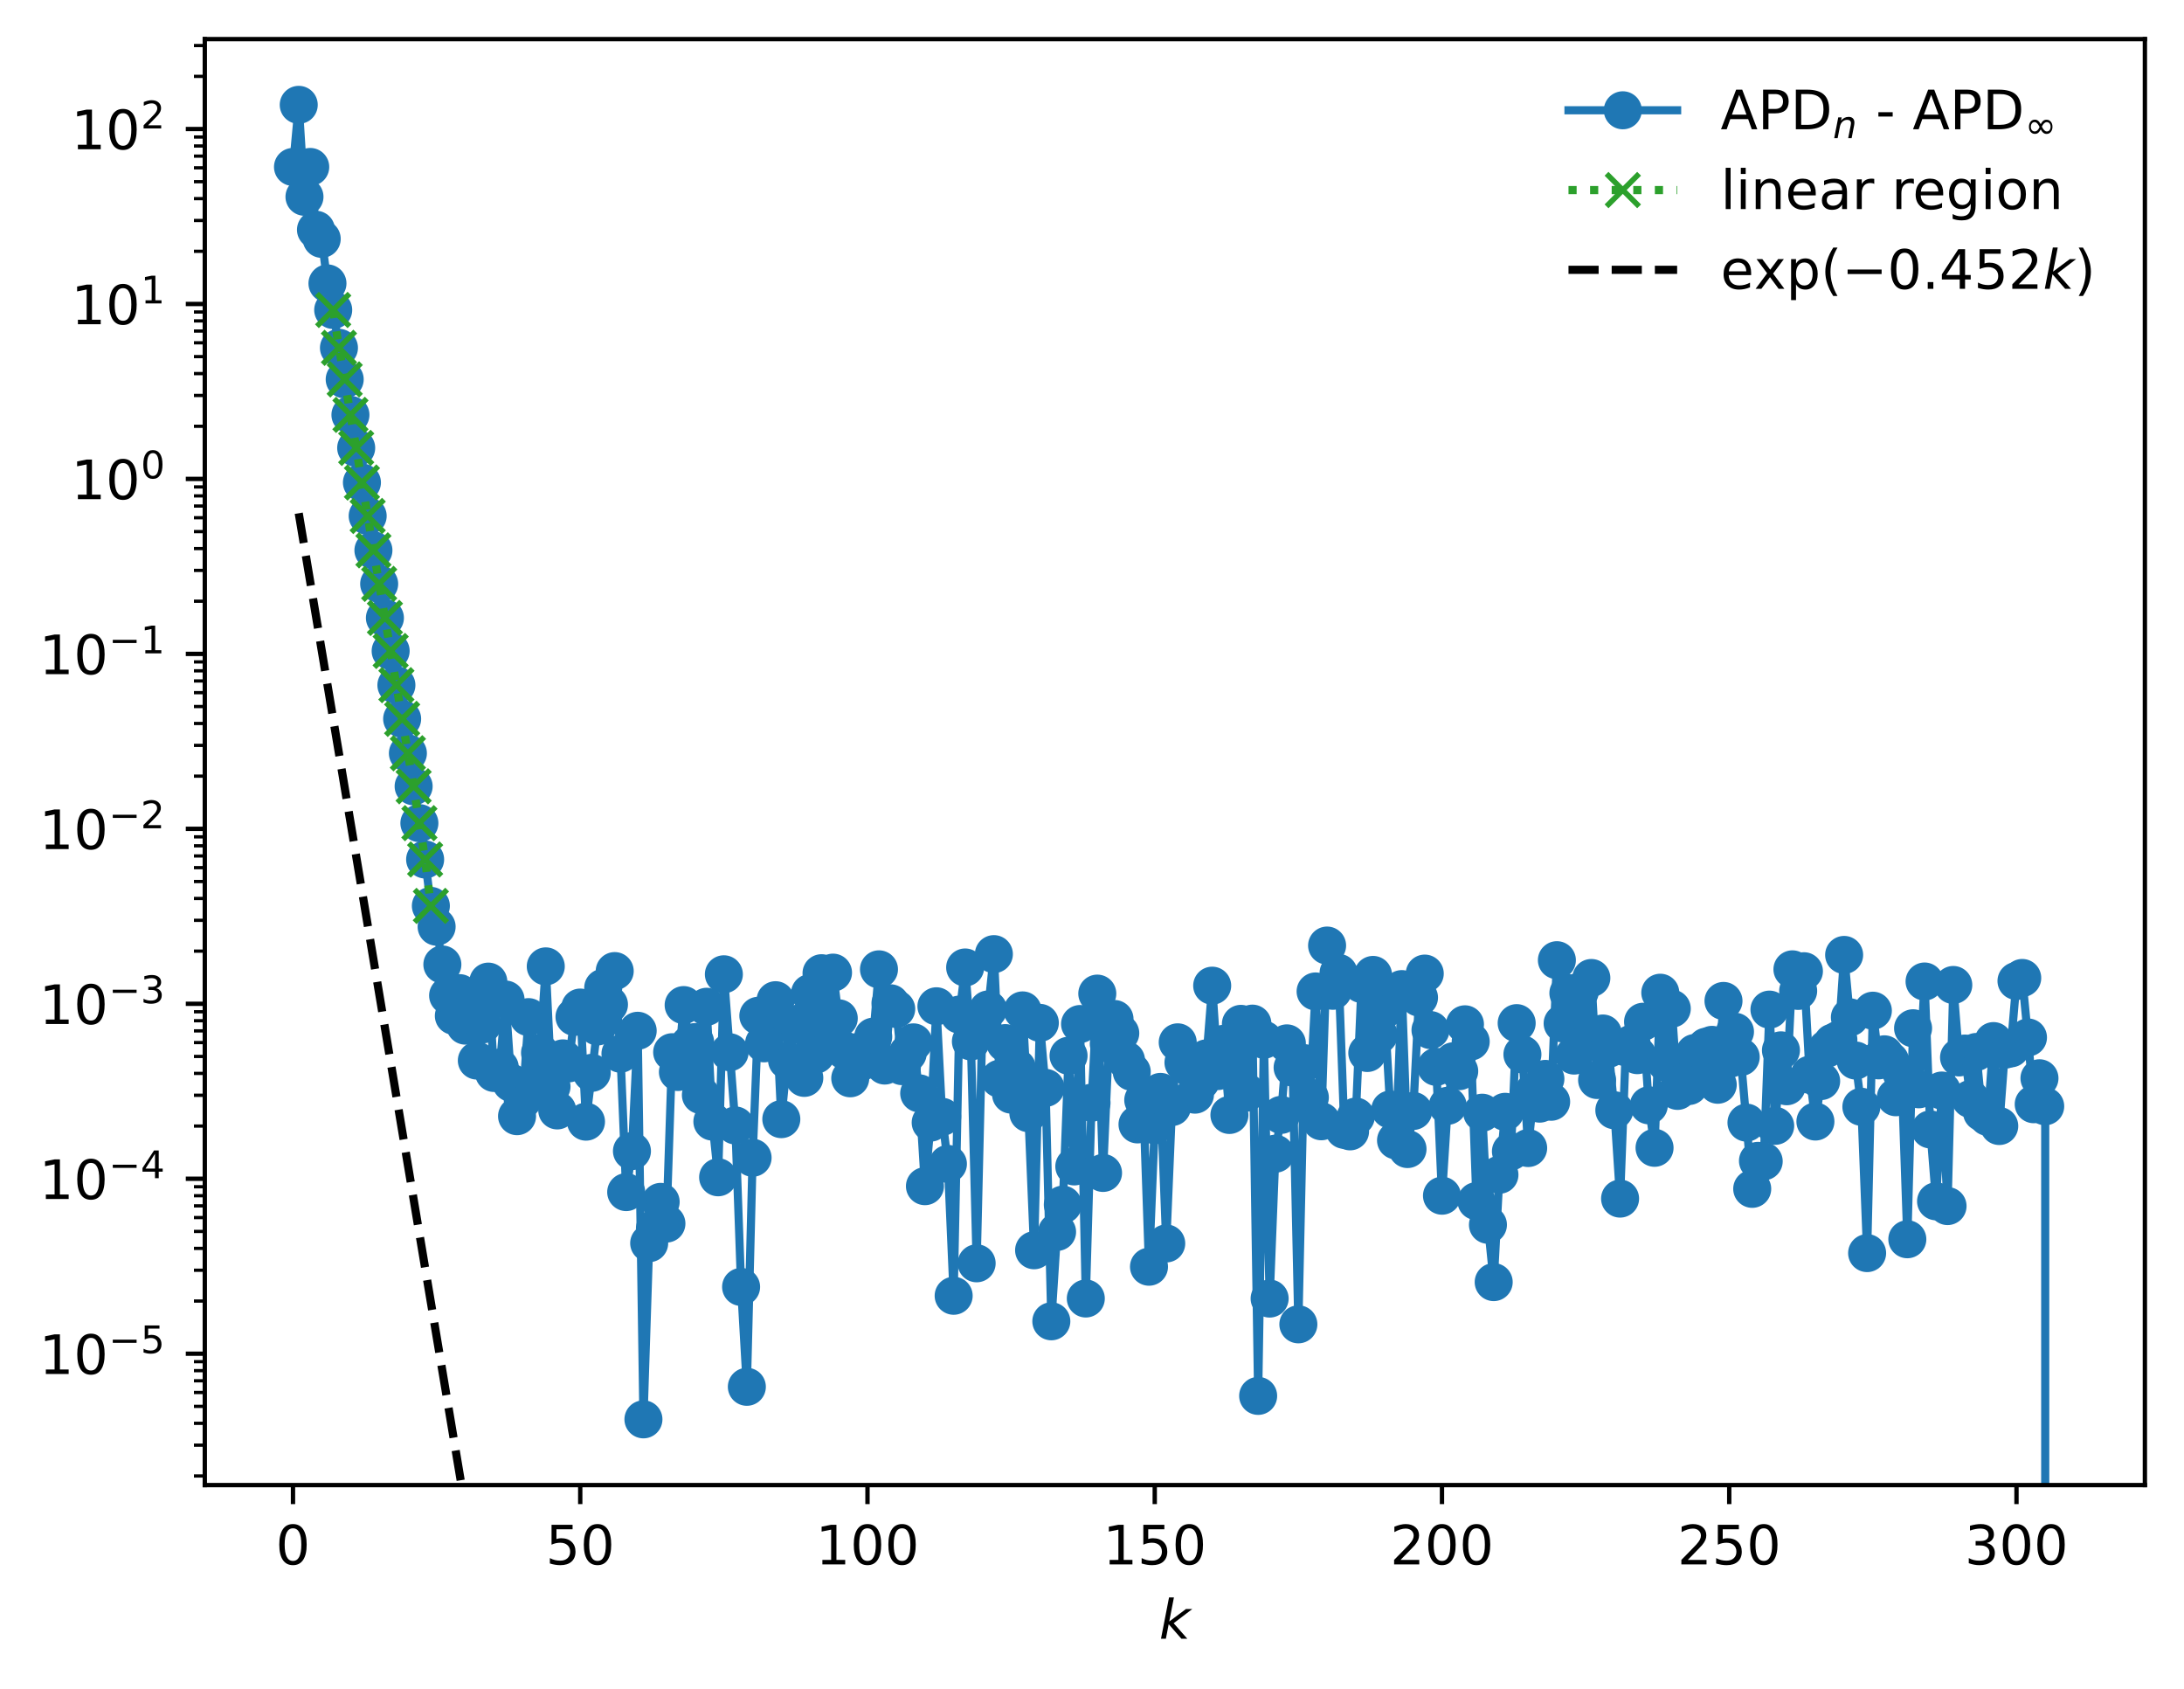<?xml version="1.0" encoding="utf-8" standalone="no"?>
<!DOCTYPE svg PUBLIC "-//W3C//DTD SVG 1.1//EN"
  "http://www.w3.org/Graphics/SVG/1.1/DTD/svg11.dtd">
<!-- Created with matplotlib (https://matplotlib.org/) -->
<svg height="310.868pt" version="1.1" viewBox="0 0 402.02 310.868" width="402.02pt" xmlns="http://www.w3.org/2000/svg" xmlns:xlink="http://www.w3.org/1999/xlink">
 <defs>
  <style type="text/css">
*{stroke-linecap:butt;stroke-linejoin:round;}
  </style>
 </defs>
 <g id="figure_1">
  <g id="patch_1">
   <path d="M 0 310.868 
L 402.02 310.868 
L 402.02 0 
L 0 0 
z
" style="fill:#ffffff;"/>
  </g>
  <g id="axes_1">
   <g id="patch_2">
    <path d="M 37.7 273.312 
L 394.82 273.312 
L 394.82 7.2 
L 37.7 7.2 
z
" style="fill:#ffffff;"/>
   </g>
   <g id="matplotlib.axis_1">
    <g id="xtick_1">
     <g id="line2d_1">
      <defs>
       <path d="M 0 0 
L 0 3.5 
" id="m53879fbb07" style="stroke:#000000;stroke-width:0.8;"/>
      </defs>
      <g>
       <use style="stroke:#000000;stroke-width:0.8;" x="53.933" xlink:href="#m53879fbb07" y="273.312"/>
      </g>
     </g>
     <g id="text_1">
      <!-- 0 -->
      <defs>
       <path d="M 31.781 66.406 
Q 24.172 66.406 20.328 58.906 
Q 16.5 51.422 16.5 36.375 
Q 16.5 21.391 20.328 13.891 
Q 24.172 6.391 31.781 6.391 
Q 39.453 6.391 43.281 13.891 
Q 47.125 21.391 47.125 36.375 
Q 47.125 51.422 43.281 58.906 
Q 39.453 66.406 31.781 66.406 
z
M 31.781 74.219 
Q 44.047 74.219 50.516 64.516 
Q 56.984 54.828 56.984 36.375 
Q 56.984 17.969 50.516 8.266 
Q 44.047 -1.422 31.781 -1.422 
Q 19.531 -1.422 13.062 8.266 
Q 6.594 17.969 6.594 36.375 
Q 6.594 54.828 13.062 64.516 
Q 19.531 74.219 31.781 74.219 
z
" id="DejaVuSans-48"/>
      </defs>
      <g transform="translate(50.751 287.91)scale(0.1 -0.1)">
       <use xlink:href="#DejaVuSans-48"/>
      </g>
     </g>
    </g>
    <g id="xtick_2">
     <g id="line2d_2">
      <g>
       <use style="stroke:#000000;stroke-width:0.8;" x="106.808" xlink:href="#m53879fbb07" y="273.312"/>
      </g>
     </g>
     <g id="text_2">
      <!-- 50 -->
      <defs>
       <path d="M 10.797 72.906 
L 49.516 72.906 
L 49.516 64.594 
L 19.828 64.594 
L 19.828 46.734 
Q 21.969 47.469 24.109 47.828 
Q 26.266 48.188 28.422 48.188 
Q 40.625 48.188 47.75 41.5 
Q 54.891 34.812 54.891 23.391 
Q 54.891 11.625 47.562 5.094 
Q 40.234 -1.422 26.906 -1.422 
Q 22.312 -1.422 17.547 -0.641 
Q 12.797 0.141 7.719 1.703 
L 7.719 11.625 
Q 12.109 9.234 16.797 8.062 
Q 21.484 6.891 26.703 6.891 
Q 35.156 6.891 40.078 11.328 
Q 45.016 15.766 45.016 23.391 
Q 45.016 31 40.078 35.438 
Q 35.156 39.891 26.703 39.891 
Q 22.75 39.891 18.812 39.016 
Q 14.891 38.141 10.797 36.281 
z
" id="DejaVuSans-53"/>
      </defs>
      <g transform="translate(100.446 287.91)scale(0.1 -0.1)">
       <use xlink:href="#DejaVuSans-53"/>
       <use x="63.623" xlink:href="#DejaVuSans-48"/>
      </g>
     </g>
    </g>
    <g id="xtick_3">
     <g id="line2d_3">
      <g>
       <use style="stroke:#000000;stroke-width:0.8;" x="159.683" xlink:href="#m53879fbb07" y="273.312"/>
      </g>
     </g>
     <g id="text_3">
      <!-- 100 -->
      <defs>
       <path d="M 12.406 8.297 
L 28.516 8.297 
L 28.516 63.922 
L 10.984 60.406 
L 10.984 69.391 
L 28.422 72.906 
L 38.281 72.906 
L 38.281 8.297 
L 54.391 8.297 
L 54.391 0 
L 12.406 0 
z
" id="DejaVuSans-49"/>
      </defs>
      <g transform="translate(150.14 287.91)scale(0.1 -0.1)">
       <use xlink:href="#DejaVuSans-49"/>
       <use x="63.623" xlink:href="#DejaVuSans-48"/>
       <use x="127.246" xlink:href="#DejaVuSans-48"/>
      </g>
     </g>
    </g>
    <g id="xtick_4">
     <g id="line2d_4">
      <g>
       <use style="stroke:#000000;stroke-width:0.8;" x="212.559" xlink:href="#m53879fbb07" y="273.312"/>
      </g>
     </g>
     <g id="text_4">
      <!-- 150 -->
      <g transform="translate(203.015 287.91)scale(0.1 -0.1)">
       <use xlink:href="#DejaVuSans-49"/>
       <use x="63.623" xlink:href="#DejaVuSans-53"/>
       <use x="127.246" xlink:href="#DejaVuSans-48"/>
      </g>
     </g>
    </g>
    <g id="xtick_5">
     <g id="line2d_5">
      <g>
       <use style="stroke:#000000;stroke-width:0.8;" x="265.434" xlink:href="#m53879fbb07" y="273.312"/>
      </g>
     </g>
     <g id="text_5">
      <!-- 200 -->
      <defs>
       <path d="M 19.188 8.297 
L 53.609 8.297 
L 53.609 0 
L 7.328 0 
L 7.328 8.297 
Q 12.938 14.109 22.625 23.891 
Q 32.328 33.688 34.812 36.531 
Q 39.547 41.844 41.422 45.531 
Q 43.312 49.219 43.312 52.781 
Q 43.312 58.594 39.234 62.25 
Q 35.156 65.922 28.609 65.922 
Q 23.969 65.922 18.812 64.312 
Q 13.672 62.703 7.812 59.422 
L 7.812 69.391 
Q 13.766 71.781 18.938 73 
Q 24.125 74.219 28.422 74.219 
Q 39.75 74.219 46.484 68.547 
Q 53.219 62.891 53.219 53.422 
Q 53.219 48.922 51.531 44.891 
Q 49.859 40.875 45.406 35.406 
Q 44.188 33.984 37.641 27.219 
Q 31.109 20.453 19.188 8.297 
z
" id="DejaVuSans-50"/>
      </defs>
      <g transform="translate(255.89 287.91)scale(0.1 -0.1)">
       <use xlink:href="#DejaVuSans-50"/>
       <use x="63.623" xlink:href="#DejaVuSans-48"/>
       <use x="127.246" xlink:href="#DejaVuSans-48"/>
      </g>
     </g>
    </g>
    <g id="xtick_6">
     <g id="line2d_6">
      <g>
       <use style="stroke:#000000;stroke-width:0.8;" x="318.309" xlink:href="#m53879fbb07" y="273.312"/>
      </g>
     </g>
     <g id="text_6">
      <!-- 250 -->
      <g transform="translate(308.766 287.91)scale(0.1 -0.1)">
       <use xlink:href="#DejaVuSans-50"/>
       <use x="63.623" xlink:href="#DejaVuSans-53"/>
       <use x="127.246" xlink:href="#DejaVuSans-48"/>
      </g>
     </g>
    </g>
    <g id="xtick_7">
     <g id="line2d_7">
      <g>
       <use style="stroke:#000000;stroke-width:0.8;" x="371.185" xlink:href="#m53879fbb07" y="273.312"/>
      </g>
     </g>
     <g id="text_7">
      <!-- 300 -->
      <defs>
       <path d="M 40.578 39.312 
Q 47.656 37.797 51.625 33 
Q 55.609 28.219 55.609 21.188 
Q 55.609 10.406 48.188 4.484 
Q 40.766 -1.422 27.094 -1.422 
Q 22.516 -1.422 17.656 -0.516 
Q 12.797 0.391 7.625 2.203 
L 7.625 11.719 
Q 11.719 9.328 16.594 8.109 
Q 21.484 6.891 26.812 6.891 
Q 36.078 6.891 40.938 10.547 
Q 45.797 14.203 45.797 21.188 
Q 45.797 27.641 41.281 31.266 
Q 36.766 34.906 28.719 34.906 
L 20.219 34.906 
L 20.219 43.016 
L 29.109 43.016 
Q 36.375 43.016 40.234 45.922 
Q 44.094 48.828 44.094 54.297 
Q 44.094 59.906 40.109 62.906 
Q 36.141 65.922 28.719 65.922 
Q 24.656 65.922 20.016 65.031 
Q 15.375 64.156 9.812 62.312 
L 9.812 71.094 
Q 15.438 72.656 20.344 73.438 
Q 25.25 74.219 29.594 74.219 
Q 40.828 74.219 47.359 69.109 
Q 53.906 64.016 53.906 55.328 
Q 53.906 49.266 50.438 45.094 
Q 46.969 40.922 40.578 39.312 
z
" id="DejaVuSans-51"/>
      </defs>
      <g transform="translate(361.641 287.91)scale(0.1 -0.1)">
       <use xlink:href="#DejaVuSans-51"/>
       <use x="63.623" xlink:href="#DejaVuSans-48"/>
       <use x="127.246" xlink:href="#DejaVuSans-48"/>
      </g>
     </g>
    </g>
    <g id="text_8">
     <!-- $ k $ -->
     <defs>
      <path d="M 18.312 75.984 
L 27.297 75.984 
L 18.703 31.688 
L 49.516 54.688 
L 61.188 54.688 
L 26.812 28.516 
L 51.906 0 
L 41.016 0 
L 17.672 26.703 
L 12.5 0 
L 3.516 0 
z
" id="DejaVuSans-Oblique-107"/>
     </defs>
     <g transform="translate(213.36 301.589)scale(0.1 -0.1)">
      <use transform="translate(0 0.016)" xlink:href="#DejaVuSans-Oblique-107"/>
     </g>
    </g>
   </g>
   <g id="matplotlib.axis_2">
    <g id="ytick_1">
     <g id="line2d_8">
      <defs>
       <path d="M 0 0 
L -3.5 0 
" id="md2da9b5b1d" style="stroke:#000000;stroke-width:0.8;"/>
      </defs>
      <g>
       <use style="stroke:#000000;stroke-width:0.8;" x="37.7" xlink:href="#md2da9b5b1d" y="249.134"/>
      </g>
     </g>
     <g id="text_9">
      <!-- $\mathdefault{10^{-5}}$ -->
      <defs>
       <path d="M 10.594 35.5 
L 73.188 35.5 
L 73.188 27.203 
L 10.594 27.203 
z
" id="DejaVuSans-8722"/>
      </defs>
      <g transform="translate(7.2 252.933)scale(0.1 -0.1)">
       <use transform="translate(0 0.684)" xlink:href="#DejaVuSans-49"/>
       <use transform="translate(63.623 0.684)" xlink:href="#DejaVuSans-48"/>
       <use transform="translate(128.203 38.966)scale(0.7)" xlink:href="#DejaVuSans-8722"/>
       <use transform="translate(186.855 38.966)scale(0.7)" xlink:href="#DejaVuSans-53"/>
      </g>
     </g>
    </g>
    <g id="ytick_2">
     <g id="line2d_9">
      <g>
       <use style="stroke:#000000;stroke-width:0.8;" x="37.7" xlink:href="#md2da9b5b1d" y="216.935"/>
      </g>
     </g>
     <g id="text_10">
      <!-- $\mathdefault{10^{-4}}$ -->
      <defs>
       <path d="M 37.797 64.312 
L 12.891 25.391 
L 37.797 25.391 
z
M 35.203 72.906 
L 47.609 72.906 
L 47.609 25.391 
L 58.016 25.391 
L 58.016 17.188 
L 47.609 17.188 
L 47.609 0 
L 37.797 0 
L 37.797 17.188 
L 4.891 17.188 
L 4.891 26.703 
z
" id="DejaVuSans-52"/>
      </defs>
      <g transform="translate(7.2 220.734)scale(0.1 -0.1)">
       <use transform="translate(0 0.684)" xlink:href="#DejaVuSans-49"/>
       <use transform="translate(63.623 0.684)" xlink:href="#DejaVuSans-48"/>
       <use transform="translate(128.203 38.966)scale(0.7)" xlink:href="#DejaVuSans-8722"/>
       <use transform="translate(186.855 38.966)scale(0.7)" xlink:href="#DejaVuSans-52"/>
      </g>
     </g>
    </g>
    <g id="ytick_3">
     <g id="line2d_10">
      <g>
       <use style="stroke:#000000;stroke-width:0.8;" x="37.7" xlink:href="#md2da9b5b1d" y="184.737"/>
      </g>
     </g>
     <g id="text_11">
      <!-- $\mathdefault{10^{-3}}$ -->
      <g transform="translate(7.2 188.536)scale(0.1 -0.1)">
       <use transform="translate(0 0.766)" xlink:href="#DejaVuSans-49"/>
       <use transform="translate(63.623 0.766)" xlink:href="#DejaVuSans-48"/>
       <use transform="translate(128.203 39.047)scale(0.7)" xlink:href="#DejaVuSans-8722"/>
       <use transform="translate(186.855 39.047)scale(0.7)" xlink:href="#DejaVuSans-51"/>
      </g>
     </g>
    </g>
    <g id="ytick_4">
     <g id="line2d_11">
      <g>
       <use style="stroke:#000000;stroke-width:0.8;" x="37.7" xlink:href="#md2da9b5b1d" y="152.538"/>
      </g>
     </g>
     <g id="text_12">
      <!-- $\mathdefault{10^{-2}}$ -->
      <g transform="translate(7.2 156.337)scale(0.1 -0.1)">
       <use transform="translate(0 0.766)" xlink:href="#DejaVuSans-49"/>
       <use transform="translate(63.623 0.766)" xlink:href="#DejaVuSans-48"/>
       <use transform="translate(128.203 39.047)scale(0.7)" xlink:href="#DejaVuSans-8722"/>
       <use transform="translate(186.855 39.047)scale(0.7)" xlink:href="#DejaVuSans-50"/>
      </g>
     </g>
    </g>
    <g id="ytick_5">
     <g id="line2d_12">
      <g>
       <use style="stroke:#000000;stroke-width:0.8;" x="37.7" xlink:href="#md2da9b5b1d" y="120.34"/>
      </g>
     </g>
     <g id="text_13">
      <!-- $\mathdefault{10^{-1}}$ -->
      <g transform="translate(7.2 124.139)scale(0.1 -0.1)">
       <use transform="translate(0 0.684)" xlink:href="#DejaVuSans-49"/>
       <use transform="translate(63.623 0.684)" xlink:href="#DejaVuSans-48"/>
       <use transform="translate(128.203 38.966)scale(0.7)" xlink:href="#DejaVuSans-8722"/>
       <use transform="translate(186.855 38.966)scale(0.7)" xlink:href="#DejaVuSans-49"/>
      </g>
     </g>
    </g>
    <g id="ytick_6">
     <g id="line2d_13">
      <g>
       <use style="stroke:#000000;stroke-width:0.8;" x="37.7" xlink:href="#md2da9b5b1d" y="88.141"/>
      </g>
     </g>
     <g id="text_14">
      <!-- $\mathdefault{10^{0}}$ -->
      <g transform="translate(13.1 91.94)scale(0.1 -0.1)">
       <use transform="translate(0 0.766)" xlink:href="#DejaVuSans-49"/>
       <use transform="translate(63.623 0.766)" xlink:href="#DejaVuSans-48"/>
       <use transform="translate(128.203 39.047)scale(0.7)" xlink:href="#DejaVuSans-48"/>
      </g>
     </g>
    </g>
    <g id="ytick_7">
     <g id="line2d_14">
      <g>
       <use style="stroke:#000000;stroke-width:0.8;" x="37.7" xlink:href="#md2da9b5b1d" y="55.943"/>
      </g>
     </g>
     <g id="text_15">
      <!-- $\mathdefault{10^{1}}$ -->
      <g transform="translate(13.1 59.742)scale(0.1 -0.1)">
       <use transform="translate(0 0.684)" xlink:href="#DejaVuSans-49"/>
       <use transform="translate(63.623 0.684)" xlink:href="#DejaVuSans-48"/>
       <use transform="translate(128.203 38.966)scale(0.7)" xlink:href="#DejaVuSans-49"/>
      </g>
     </g>
    </g>
    <g id="ytick_8">
     <g id="line2d_15">
      <g>
       <use style="stroke:#000000;stroke-width:0.8;" x="37.7" xlink:href="#md2da9b5b1d" y="23.744"/>
      </g>
     </g>
     <g id="text_16">
      <!-- $\mathdefault{10^{2}}$ -->
      <g transform="translate(13.1 27.543)scale(0.1 -0.1)">
       <use transform="translate(0 0.766)" xlink:href="#DejaVuSans-49"/>
       <use transform="translate(63.623 0.766)" xlink:href="#DejaVuSans-48"/>
       <use transform="translate(128.203 39.047)scale(0.7)" xlink:href="#DejaVuSans-50"/>
      </g>
     </g>
    </g>
    <g id="ytick_9">
     <g id="line2d_16">
      <defs>
       <path d="M 0 0 
L -2 0 
" id="mbf8f8c7cc0" style="stroke:#000000;stroke-width:0.6;"/>
      </defs>
      <g>
       <use style="stroke:#000000;stroke-width:0.6;" x="37.7" xlink:href="#mbf8f8c7cc0" y="271.64"/>
      </g>
     </g>
    </g>
    <g id="ytick_10">
     <g id="line2d_17">
      <g>
       <use style="stroke:#000000;stroke-width:0.6;" x="37.7" xlink:href="#mbf8f8c7cc0" y="265.97"/>
      </g>
     </g>
    </g>
    <g id="ytick_11">
     <g id="line2d_18">
      <g>
       <use style="stroke:#000000;stroke-width:0.6;" x="37.7" xlink:href="#mbf8f8c7cc0" y="261.947"/>
      </g>
     </g>
    </g>
    <g id="ytick_12">
     <g id="line2d_19">
      <g>
       <use style="stroke:#000000;stroke-width:0.6;" x="37.7" xlink:href="#mbf8f8c7cc0" y="258.826"/>
      </g>
     </g>
    </g>
    <g id="ytick_13">
     <g id="line2d_20">
      <g>
       <use style="stroke:#000000;stroke-width:0.6;" x="37.7" xlink:href="#mbf8f8c7cc0" y="256.277"/>
      </g>
     </g>
    </g>
    <g id="ytick_14">
     <g id="line2d_21">
      <g>
       <use style="stroke:#000000;stroke-width:0.6;" x="37.7" xlink:href="#mbf8f8c7cc0" y="254.121"/>
      </g>
     </g>
    </g>
    <g id="ytick_15">
     <g id="line2d_22">
      <g>
       <use style="stroke:#000000;stroke-width:0.6;" x="37.7" xlink:href="#mbf8f8c7cc0" y="252.254"/>
      </g>
     </g>
    </g>
    <g id="ytick_16">
     <g id="line2d_23">
      <g>
       <use style="stroke:#000000;stroke-width:0.6;" x="37.7" xlink:href="#mbf8f8c7cc0" y="250.607"/>
      </g>
     </g>
    </g>
    <g id="ytick_17">
     <g id="line2d_24">
      <g>
       <use style="stroke:#000000;stroke-width:0.6;" x="37.7" xlink:href="#mbf8f8c7cc0" y="239.441"/>
      </g>
     </g>
    </g>
    <g id="ytick_18">
     <g id="line2d_25">
      <g>
       <use style="stroke:#000000;stroke-width:0.6;" x="37.7" xlink:href="#mbf8f8c7cc0" y="233.771"/>
      </g>
     </g>
    </g>
    <g id="ytick_19">
     <g id="line2d_26">
      <g>
       <use style="stroke:#000000;stroke-width:0.6;" x="37.7" xlink:href="#mbf8f8c7cc0" y="229.748"/>
      </g>
     </g>
    </g>
    <g id="ytick_20">
     <g id="line2d_27">
      <g>
       <use style="stroke:#000000;stroke-width:0.6;" x="37.7" xlink:href="#mbf8f8c7cc0" y="226.628"/>
      </g>
     </g>
    </g>
    <g id="ytick_21">
     <g id="line2d_28">
      <g>
       <use style="stroke:#000000;stroke-width:0.6;" x="37.7" xlink:href="#mbf8f8c7cc0" y="224.078"/>
      </g>
     </g>
    </g>
    <g id="ytick_22">
     <g id="line2d_29">
      <g>
       <use style="stroke:#000000;stroke-width:0.6;" x="37.7" xlink:href="#mbf8f8c7cc0" y="221.923"/>
      </g>
     </g>
    </g>
    <g id="ytick_23">
     <g id="line2d_30">
      <g>
       <use style="stroke:#000000;stroke-width:0.6;" x="37.7" xlink:href="#mbf8f8c7cc0" y="220.056"/>
      </g>
     </g>
    </g>
    <g id="ytick_24">
     <g id="line2d_31">
      <g>
       <use style="stroke:#000000;stroke-width:0.6;" x="37.7" xlink:href="#mbf8f8c7cc0" y="218.409"/>
      </g>
     </g>
    </g>
    <g id="ytick_25">
     <g id="line2d_32">
      <g>
       <use style="stroke:#000000;stroke-width:0.6;" x="37.7" xlink:href="#mbf8f8c7cc0" y="207.242"/>
      </g>
     </g>
    </g>
    <g id="ytick_26">
     <g id="line2d_33">
      <g>
       <use style="stroke:#000000;stroke-width:0.6;" x="37.7" xlink:href="#mbf8f8c7cc0" y="201.573"/>
      </g>
     </g>
    </g>
    <g id="ytick_27">
     <g id="line2d_34">
      <g>
       <use style="stroke:#000000;stroke-width:0.6;" x="37.7" xlink:href="#mbf8f8c7cc0" y="197.55"/>
      </g>
     </g>
    </g>
    <g id="ytick_28">
     <g id="line2d_35">
      <g>
       <use style="stroke:#000000;stroke-width:0.6;" x="37.7" xlink:href="#mbf8f8c7cc0" y="194.429"/>
      </g>
     </g>
    </g>
    <g id="ytick_29">
     <g id="line2d_36">
      <g>
       <use style="stroke:#000000;stroke-width:0.6;" x="37.7" xlink:href="#mbf8f8c7cc0" y="191.88"/>
      </g>
     </g>
    </g>
    <g id="ytick_30">
     <g id="line2d_37">
      <g>
       <use style="stroke:#000000;stroke-width:0.6;" x="37.7" xlink:href="#mbf8f8c7cc0" y="189.724"/>
      </g>
     </g>
    </g>
    <g id="ytick_31">
     <g id="line2d_38">
      <g>
       <use style="stroke:#000000;stroke-width:0.6;" x="37.7" xlink:href="#mbf8f8c7cc0" y="187.857"/>
      </g>
     </g>
    </g>
    <g id="ytick_32">
     <g id="line2d_39">
      <g>
       <use style="stroke:#000000;stroke-width:0.6;" x="37.7" xlink:href="#mbf8f8c7cc0" y="186.21"/>
      </g>
     </g>
    </g>
    <g id="ytick_33">
     <g id="line2d_40">
      <g>
       <use style="stroke:#000000;stroke-width:0.6;" x="37.7" xlink:href="#mbf8f8c7cc0" y="175.044"/>
      </g>
     </g>
    </g>
    <g id="ytick_34">
     <g id="line2d_41">
      <g>
       <use style="stroke:#000000;stroke-width:0.6;" x="37.7" xlink:href="#mbf8f8c7cc0" y="169.374"/>
      </g>
     </g>
    </g>
    <g id="ytick_35">
     <g id="line2d_42">
      <g>
       <use style="stroke:#000000;stroke-width:0.6;" x="37.7" xlink:href="#mbf8f8c7cc0" y="165.351"/>
      </g>
     </g>
    </g>
    <g id="ytick_36">
     <g id="line2d_43">
      <g>
       <use style="stroke:#000000;stroke-width:0.6;" x="37.7" xlink:href="#mbf8f8c7cc0" y="162.231"/>
      </g>
     </g>
    </g>
    <g id="ytick_37">
     <g id="line2d_44">
      <g>
       <use style="stroke:#000000;stroke-width:0.6;" x="37.7" xlink:href="#mbf8f8c7cc0" y="159.681"/>
      </g>
     </g>
    </g>
    <g id="ytick_38">
     <g id="line2d_45">
      <g>
       <use style="stroke:#000000;stroke-width:0.6;" x="37.7" xlink:href="#mbf8f8c7cc0" y="157.526"/>
      </g>
     </g>
    </g>
    <g id="ytick_39">
     <g id="line2d_46">
      <g>
       <use style="stroke:#000000;stroke-width:0.6;" x="37.7" xlink:href="#mbf8f8c7cc0" y="155.659"/>
      </g>
     </g>
    </g>
    <g id="ytick_40">
     <g id="line2d_47">
      <g>
       <use style="stroke:#000000;stroke-width:0.6;" x="37.7" xlink:href="#mbf8f8c7cc0" y="154.011"/>
      </g>
     </g>
    </g>
    <g id="ytick_41">
     <g id="line2d_48">
      <g>
       <use style="stroke:#000000;stroke-width:0.6;" x="37.7" xlink:href="#mbf8f8c7cc0" y="142.845"/>
      </g>
     </g>
    </g>
    <g id="ytick_42">
     <g id="line2d_49">
      <g>
       <use style="stroke:#000000;stroke-width:0.6;" x="37.7" xlink:href="#mbf8f8c7cc0" y="137.176"/>
      </g>
     </g>
    </g>
    <g id="ytick_43">
     <g id="line2d_50">
      <g>
       <use style="stroke:#000000;stroke-width:0.6;" x="37.7" xlink:href="#mbf8f8c7cc0" y="133.153"/>
      </g>
     </g>
    </g>
    <g id="ytick_44">
     <g id="line2d_51">
      <g>
       <use style="stroke:#000000;stroke-width:0.6;" x="37.7" xlink:href="#mbf8f8c7cc0" y="130.032"/>
      </g>
     </g>
    </g>
    <g id="ytick_45">
     <g id="line2d_52">
      <g>
       <use style="stroke:#000000;stroke-width:0.6;" x="37.7" xlink:href="#mbf8f8c7cc0" y="127.483"/>
      </g>
     </g>
    </g>
    <g id="ytick_46">
     <g id="line2d_53">
      <g>
       <use style="stroke:#000000;stroke-width:0.6;" x="37.7" xlink:href="#mbf8f8c7cc0" y="125.327"/>
      </g>
     </g>
    </g>
    <g id="ytick_47">
     <g id="line2d_54">
      <g>
       <use style="stroke:#000000;stroke-width:0.6;" x="37.7" xlink:href="#mbf8f8c7cc0" y="123.46"/>
      </g>
     </g>
    </g>
    <g id="ytick_48">
     <g id="line2d_55">
      <g>
       <use style="stroke:#000000;stroke-width:0.6;" x="37.7" xlink:href="#mbf8f8c7cc0" y="121.813"/>
      </g>
     </g>
    </g>
    <g id="ytick_49">
     <g id="line2d_56">
      <g>
       <use style="stroke:#000000;stroke-width:0.6;" x="37.7" xlink:href="#mbf8f8c7cc0" y="110.647"/>
      </g>
     </g>
    </g>
    <g id="ytick_50">
     <g id="line2d_57">
      <g>
       <use style="stroke:#000000;stroke-width:0.6;" x="37.7" xlink:href="#mbf8f8c7cc0" y="104.977"/>
      </g>
     </g>
    </g>
    <g id="ytick_51">
     <g id="line2d_58">
      <g>
       <use style="stroke:#000000;stroke-width:0.6;" x="37.7" xlink:href="#mbf8f8c7cc0" y="100.954"/>
      </g>
     </g>
    </g>
    <g id="ytick_52">
     <g id="line2d_59">
      <g>
       <use style="stroke:#000000;stroke-width:0.6;" x="37.7" xlink:href="#mbf8f8c7cc0" y="97.834"/>
      </g>
     </g>
    </g>
    <g id="ytick_53">
     <g id="line2d_60">
      <g>
       <use style="stroke:#000000;stroke-width:0.6;" x="37.7" xlink:href="#mbf8f8c7cc0" y="95.284"/>
      </g>
     </g>
    </g>
    <g id="ytick_54">
     <g id="line2d_61">
      <g>
       <use style="stroke:#000000;stroke-width:0.6;" x="37.7" xlink:href="#mbf8f8c7cc0" y="93.129"/>
      </g>
     </g>
    </g>
    <g id="ytick_55">
     <g id="line2d_62">
      <g>
       <use style="stroke:#000000;stroke-width:0.6;" x="37.7" xlink:href="#mbf8f8c7cc0" y="91.261"/>
      </g>
     </g>
    </g>
    <g id="ytick_56">
     <g id="line2d_63">
      <g>
       <use style="stroke:#000000;stroke-width:0.6;" x="37.7" xlink:href="#mbf8f8c7cc0" y="89.614"/>
      </g>
     </g>
    </g>
    <g id="ytick_57">
     <g id="line2d_64">
      <g>
       <use style="stroke:#000000;stroke-width:0.6;" x="37.7" xlink:href="#mbf8f8c7cc0" y="78.448"/>
      </g>
     </g>
    </g>
    <g id="ytick_58">
     <g id="line2d_65">
      <g>
       <use style="stroke:#000000;stroke-width:0.6;" x="37.7" xlink:href="#mbf8f8c7cc0" y="72.779"/>
      </g>
     </g>
    </g>
    <g id="ytick_59">
     <g id="line2d_66">
      <g>
       <use style="stroke:#000000;stroke-width:0.6;" x="37.7" xlink:href="#mbf8f8c7cc0" y="68.756"/>
      </g>
     </g>
    </g>
    <g id="ytick_60">
     <g id="line2d_67">
      <g>
       <use style="stroke:#000000;stroke-width:0.6;" x="37.7" xlink:href="#mbf8f8c7cc0" y="65.635"/>
      </g>
     </g>
    </g>
    <g id="ytick_61">
     <g id="line2d_68">
      <g>
       <use style="stroke:#000000;stroke-width:0.6;" x="37.7" xlink:href="#mbf8f8c7cc0" y="63.086"/>
      </g>
     </g>
    </g>
    <g id="ytick_62">
     <g id="line2d_69">
      <g>
       <use style="stroke:#000000;stroke-width:0.6;" x="37.7" xlink:href="#mbf8f8c7cc0" y="60.93"/>
      </g>
     </g>
    </g>
    <g id="ytick_63">
     <g id="line2d_70">
      <g>
       <use style="stroke:#000000;stroke-width:0.6;" x="37.7" xlink:href="#mbf8f8c7cc0" y="59.063"/>
      </g>
     </g>
    </g>
    <g id="ytick_64">
     <g id="line2d_71">
      <g>
       <use style="stroke:#000000;stroke-width:0.6;" x="37.7" xlink:href="#mbf8f8c7cc0" y="57.416"/>
      </g>
     </g>
    </g>
    <g id="ytick_65">
     <g id="line2d_72">
      <g>
       <use style="stroke:#000000;stroke-width:0.6;" x="37.7" xlink:href="#mbf8f8c7cc0" y="46.25"/>
      </g>
     </g>
    </g>
    <g id="ytick_66">
     <g id="line2d_73">
      <g>
       <use style="stroke:#000000;stroke-width:0.6;" x="37.7" xlink:href="#mbf8f8c7cc0" y="40.58"/>
      </g>
     </g>
    </g>
    <g id="ytick_67">
     <g id="line2d_74">
      <g>
       <use style="stroke:#000000;stroke-width:0.6;" x="37.7" xlink:href="#mbf8f8c7cc0" y="36.557"/>
      </g>
     </g>
    </g>
    <g id="ytick_68">
     <g id="line2d_75">
      <g>
       <use style="stroke:#000000;stroke-width:0.6;" x="37.7" xlink:href="#mbf8f8c7cc0" y="33.437"/>
      </g>
     </g>
    </g>
    <g id="ytick_69">
     <g id="line2d_76">
      <g>
       <use style="stroke:#000000;stroke-width:0.6;" x="37.7" xlink:href="#mbf8f8c7cc0" y="30.887"/>
      </g>
     </g>
    </g>
    <g id="ytick_70">
     <g id="line2d_77">
      <g>
       <use style="stroke:#000000;stroke-width:0.6;" x="37.7" xlink:href="#mbf8f8c7cc0" y="28.732"/>
      </g>
     </g>
    </g>
    <g id="ytick_71">
     <g id="line2d_78">
      <g>
       <use style="stroke:#000000;stroke-width:0.6;" x="37.7" xlink:href="#mbf8f8c7cc0" y="26.864"/>
      </g>
     </g>
    </g>
    <g id="ytick_72">
     <g id="line2d_79">
      <g>
       <use style="stroke:#000000;stroke-width:0.6;" x="37.7" xlink:href="#mbf8f8c7cc0" y="25.217"/>
      </g>
     </g>
    </g>
    <g id="ytick_73">
     <g id="line2d_80">
      <g>
       <use style="stroke:#000000;stroke-width:0.6;" x="37.7" xlink:href="#mbf8f8c7cc0" y="14.051"/>
      </g>
     </g>
    </g>
    <g id="ytick_74">
     <g id="line2d_81">
      <g>
       <use style="stroke:#000000;stroke-width:0.6;" x="37.7" xlink:href="#mbf8f8c7cc0" y="8.381"/>
      </g>
     </g>
    </g>
   </g>
   <g id="line2d_82">
    <path clip-path="url(#p5ba42e0728)" d="M 53.933 30.725 
L 54.99 19.296 
L 56.048 36.217 
L 57.105 30.727 
L 58.163 42.29 
L 59.22 43.961 
L 60.278 52.16 
L 61.335 57.049 
L 62.393 64.015 
L 63.45 69.825 
L 66.623 88.802 
L 76.14 144.71 
L 78.255 158.18 
L 79.313 166.722 
L 80.37 170.549 
L 81.428 177.506 
L 82.485 183.218 
L 83.543 186.957 
L 84.6 182.776 
L 85.658 188.756 
L 86.715 185.874 
L 87.773 195.183 
L 88.83 188.532 
L 89.888 180.657 
L 90.945 197.47 
L 92.003 196.477 
L 93.06 183.958 
L 94.118 199.293 
L 95.175 205.421 
L 96.233 202.407 
L 97.29 187.19 
L 98.348 199.537 
L 99.406 193.76 
L 100.463 177.852 
L 101.521 199.969 
L 102.578 204.361 
L 103.636 194.782 
L 104.693 195.695 
L 105.751 187.14 
L 106.808 185.431 
L 107.866 206.428 
L 109.981 188.907 
L 111.038 181.792 
L 112.096 184.875 
L 113.153 178.717 
L 114.211 193.925 
L 115.268 219.393 
L 116.326 211.846 
L 117.383 189.704 
L 118.441 261.216 
L 119.498 228.792 
L 120.556 226.067 
L 121.613 221.194 
L 122.671 225.185 
L 123.728 193.648 
L 124.786 197.291 
L 125.843 184.975 
L 126.901 192.239 
L 127.958 191.778 
L 129.016 201.53 
L 130.073 185.286 
L 131.131 206.412 
L 132.188 216.666 
L 133.246 179.308 
L 135.361 207.13 
L 136.418 236.845 
L 137.476 255.225 
L 138.533 213.071 
L 139.591 186.94 
L 140.648 192.015 
L 141.706 188.405 
L 142.763 184.078 
L 143.821 205.967 
L 144.878 195.129 
L 145.936 188.699 
L 146.993 188.369 
L 148.051 198.374 
L 149.108 182.766 
L 150.166 194.099 
L 151.223 179.109 
L 152.281 191.546 
L 153.338 179.004 
L 154.396 187.411 
L 155.453 193.325 
L 156.511 198.447 
L 157.568 193.659 
L 158.626 195.396 
L 159.683 194.01 
L 160.741 190.787 
L 161.798 178.397 
L 162.856 196.102 
L 163.913 184.644 
L 164.971 185.688 
L 166.028 196.209 
L 167.086 193.868 
L 168.143 191.837 
L 169.201 201.215 
L 170.258 218.304 
L 171.316 206.599 
L 172.373 185.195 
L 173.431 205.54 
L 174.488 214.209 
L 175.546 238.471 
L 176.603 186.725 
L 177.661 178.054 
L 178.719 191.663 
L 179.776 232.496 
L 180.834 188.24 
L 181.891 185.782 
L 182.949 175.598 
L 184.006 198.521 
L 185.064 191.97 
L 186.121 201.448 
L 187.179 196.515 
L 188.236 185.954 
L 189.294 204.867 
L 190.351 230.096 
L 191.409 188.245 
L 192.466 200.216 
L 193.524 243.17 
L 194.581 226.72 
L 195.639 221.702 
L 196.696 194.294 
L 197.754 214.667 
L 198.811 188.46 
L 199.869 238.974 
L 200.926 202.941 
L 201.984 182.864 
L 203.041 215.865 
L 204.099 192.097 
L 205.156 187.537 
L 206.214 190.15 
L 207.271 195.121 
L 208.329 197.257 
L 209.386 206.933 
L 210.444 202.458 
L 211.501 233.125 
L 212.559 207.09 
L 213.616 200.953 
L 214.674 228.843 
L 215.731 203.74 
L 216.789 191.83 
L 217.846 195.543 
L 218.904 196.474 
L 219.961 201.458 
L 221.019 198.999 
L 222.076 194.783 
L 223.134 181.403 
L 224.191 197.116 
L 225.249 192.108 
L 226.306 205.197 
L 227.364 195.026 
L 228.421 188.432 
L 229.479 201.083 
L 230.536 188.388 
L 231.594 256.898 
L 232.651 191.36 
L 233.709 238.987 
L 234.766 212.327 
L 235.824 205.181 
L 236.881 192.021 
L 237.939 196.471 
L 238.996 243.729 
L 240.054 195.659 
L 241.111 201.981 
L 242.169 182.466 
L 243.226 206.358 
L 244.284 174.019 
L 245.341 182.343 
L 246.399 179.051 
L 247.456 207.938 
L 248.514 208.213 
L 249.571 205.493 
L 250.629 181.09 
L 251.686 193.791 
L 252.744 179.425 
L 253.801 190.462 
L 254.859 185.766 
L 255.917 204.195 
L 256.974 209.881 
L 258.032 182.033 
L 259.089 211.47 
L 260.147 204.461 
L 261.204 183.589 
L 262.262 179.179 
L 263.319 189.576 
L 264.377 196.341 
L 265.434 220.055 
L 266.492 203.507 
L 267.549 195.311 
L 268.607 197.139 
L 269.664 188.512 
L 270.722 191.682 
L 271.779 221.052 
L 272.837 204.782 
L 273.894 225.409 
L 274.952 235.959 
L 276.009 216.202 
L 277.067 204.618 
L 278.124 211.893 
L 279.182 188.297 
L 280.239 194.05 
L 281.297 211.284 
L 282.354 200.89 
L 283.412 203.112 
L 284.469 198.56 
L 285.527 202.767 
L 286.584 176.712 
L 287.642 188.349 
L 288.699 182.778 
L 289.757 194.268 
L 290.814 182.471 
L 291.872 190.738 
L 292.929 179.988 
L 293.987 198.764 
L 295.044 190.203 
L 296.102 193.015 
L 297.159 204.332 
L 298.217 220.589 
L 299.274 192.734 
L 300.332 192.092 
L 301.389 194.191 
L 302.447 188.041 
L 303.504 203.421 
L 304.562 211.241 
L 305.619 182.701 
L 306.677 195.571 
L 307.734 185.629 
L 308.792 200.767 
L 309.849 198.051 
L 310.907 199.865 
L 311.964 193.794 
L 313.022 198.1 
L 314.079 192.627 
L 315.137 192.295 
L 316.194 199.636 
L 317.252 184.213 
L 318.309 194.888 
L 319.367 189.88 
L 320.424 194.535 
L 322.539 218.794 
L 323.597 213.647 
L 324.654 213.729 
L 325.712 185.807 
L 326.769 207.198 
L 327.827 193.305 
L 328.884 199.911 
L 329.942 178.397 
L 330.999 182.366 
L 332.057 178.744 
L 333.114 197.801 
L 334.172 206.404 
L 335.229 198.955 
L 336.287 192.99 
L 337.345 191.894 
L 338.402 191.383 
L 339.46 175.744 
L 340.517 187.229 
L 342.632 203.691 
L 343.69 230.62 
L 344.747 186.008 
L 345.805 195.146 
L 346.862 194.037 
L 347.92 195.227 
L 348.977 201.934 
L 350.035 197.484 
L 351.092 228.071 
L 352.15 189.24 
L 353.207 200.472 
L 354.265 180.635 
L 355.322 207.857 
L 356.38 221.087 
L 357.437 200.702 
L 358.495 221.965 
L 359.552 181.275 
L 360.61 194.608 
L 361.667 193.897 
L 362.725 202.257 
L 363.782 193.605 
L 364.84 204.72 
L 365.897 205.552 
L 366.955 191.602 
L 368.012 207.231 
L 369.07 193.179 
L 370.127 192.944 
L 371.185 180.54 
L 372.242 179.983 
L 373.3 190.935 
L 374.357 203.22 
L 375.415 198.444 
L 376.472 203.596 
L 376.476 311.868 
L 376.476 311.868 
" style="fill:none;stroke:#1f77b4;stroke-linecap:square;stroke-width:1.5;"/>
    <defs>
     <path d="M 0 3 
C 0.796 3 1.559 2.684 2.121 2.121 
C 2.684 1.559 3 0.796 3 0 
C 3 -0.796 2.684 -1.559 2.121 -2.121 
C 1.559 -2.684 0.796 -3 0 -3 
C -0.796 -3 -1.559 -2.684 -2.121 -2.121 
C -2.684 -1.559 -3 -0.796 -3 0 
C -3 0.796 -2.684 1.559 -2.121 2.121 
C -1.559 2.684 -0.796 3 0 3 
z
" id="md933c262f6" style="stroke:#1f77b4;"/>
    </defs>
    <g clip-path="url(#p5ba42e0728)">
     <use style="fill:#1f77b4;stroke:#1f77b4;" x="53.933" xlink:href="#md933c262f6" y="30.725"/>
     <use style="fill:#1f77b4;stroke:#1f77b4;" x="54.99" xlink:href="#md933c262f6" y="19.296"/>
     <use style="fill:#1f77b4;stroke:#1f77b4;" x="56.048" xlink:href="#md933c262f6" y="36.217"/>
     <use style="fill:#1f77b4;stroke:#1f77b4;" x="57.105" xlink:href="#md933c262f6" y="30.727"/>
     <use style="fill:#1f77b4;stroke:#1f77b4;" x="58.163" xlink:href="#md933c262f6" y="42.29"/>
     <use style="fill:#1f77b4;stroke:#1f77b4;" x="59.22" xlink:href="#md933c262f6" y="43.961"/>
     <use style="fill:#1f77b4;stroke:#1f77b4;" x="60.278" xlink:href="#md933c262f6" y="52.16"/>
     <use style="fill:#1f77b4;stroke:#1f77b4;" x="61.335" xlink:href="#md933c262f6" y="57.049"/>
     <use style="fill:#1f77b4;stroke:#1f77b4;" x="62.393" xlink:href="#md933c262f6" y="64.015"/>
     <use style="fill:#1f77b4;stroke:#1f77b4;" x="63.45" xlink:href="#md933c262f6" y="69.825"/>
     <use style="fill:#1f77b4;stroke:#1f77b4;" x="64.508" xlink:href="#md933c262f6" y="76.354"/>
     <use style="fill:#1f77b4;stroke:#1f77b4;" x="65.565" xlink:href="#md933c262f6" y="82.434"/>
     <use style="fill:#1f77b4;stroke:#1f77b4;" x="66.623" xlink:href="#md933c262f6" y="88.802"/>
     <use style="fill:#1f77b4;stroke:#1f77b4;" x="67.68" xlink:href="#md933c262f6" y="94.957"/>
     <use style="fill:#1f77b4;stroke:#1f77b4;" x="68.738" xlink:href="#md933c262f6" y="101.284"/>
     <use style="fill:#1f77b4;stroke:#1f77b4;" x="69.795" xlink:href="#md933c262f6" y="107.454"/>
     <use style="fill:#1f77b4;stroke:#1f77b4;" x="70.853" xlink:href="#md933c262f6" y="113.723"/>
     <use style="fill:#1f77b4;stroke:#1f77b4;" x="71.91" xlink:href="#md933c262f6" y="119.806"/>
     <use style="fill:#1f77b4;stroke:#1f77b4;" x="72.968" xlink:href="#md933c262f6" y="126.092"/>
     <use style="fill:#1f77b4;stroke:#1f77b4;" x="74.025" xlink:href="#md933c262f6" y="132.302"/>
     <use style="fill:#1f77b4;stroke:#1f77b4;" x="75.083" xlink:href="#md933c262f6" y="138.63"/>
     <use style="fill:#1f77b4;stroke:#1f77b4;" x="76.14" xlink:href="#md933c262f6" y="144.71"/>
     <use style="fill:#1f77b4;stroke:#1f77b4;" x="77.198" xlink:href="#md933c262f6" y="151.491"/>
     <use style="fill:#1f77b4;stroke:#1f77b4;" x="78.255" xlink:href="#md933c262f6" y="158.18"/>
     <use style="fill:#1f77b4;stroke:#1f77b4;" x="79.313" xlink:href="#md933c262f6" y="166.722"/>
     <use style="fill:#1f77b4;stroke:#1f77b4;" x="80.37" xlink:href="#md933c262f6" y="170.549"/>
     <use style="fill:#1f77b4;stroke:#1f77b4;" x="81.428" xlink:href="#md933c262f6" y="177.506"/>
     <use style="fill:#1f77b4;stroke:#1f77b4;" x="82.485" xlink:href="#md933c262f6" y="183.218"/>
     <use style="fill:#1f77b4;stroke:#1f77b4;" x="83.543" xlink:href="#md933c262f6" y="186.957"/>
     <use style="fill:#1f77b4;stroke:#1f77b4;" x="84.6" xlink:href="#md933c262f6" y="182.776"/>
     <use style="fill:#1f77b4;stroke:#1f77b4;" x="85.658" xlink:href="#md933c262f6" y="188.756"/>
     <use style="fill:#1f77b4;stroke:#1f77b4;" x="86.715" xlink:href="#md933c262f6" y="185.874"/>
     <use style="fill:#1f77b4;stroke:#1f77b4;" x="87.773" xlink:href="#md933c262f6" y="195.183"/>
     <use style="fill:#1f77b4;stroke:#1f77b4;" x="88.83" xlink:href="#md933c262f6" y="188.532"/>
     <use style="fill:#1f77b4;stroke:#1f77b4;" x="89.888" xlink:href="#md933c262f6" y="180.657"/>
     <use style="fill:#1f77b4;stroke:#1f77b4;" x="90.945" xlink:href="#md933c262f6" y="197.47"/>
     <use style="fill:#1f77b4;stroke:#1f77b4;" x="92.003" xlink:href="#md933c262f6" y="196.477"/>
     <use style="fill:#1f77b4;stroke:#1f77b4;" x="93.06" xlink:href="#md933c262f6" y="183.958"/>
     <use style="fill:#1f77b4;stroke:#1f77b4;" x="94.118" xlink:href="#md933c262f6" y="199.293"/>
     <use style="fill:#1f77b4;stroke:#1f77b4;" x="95.175" xlink:href="#md933c262f6" y="205.421"/>
     <use style="fill:#1f77b4;stroke:#1f77b4;" x="96.233" xlink:href="#md933c262f6" y="202.407"/>
     <use style="fill:#1f77b4;stroke:#1f77b4;" x="97.29" xlink:href="#md933c262f6" y="187.19"/>
     <use style="fill:#1f77b4;stroke:#1f77b4;" x="98.348" xlink:href="#md933c262f6" y="199.537"/>
     <use style="fill:#1f77b4;stroke:#1f77b4;" x="99.406" xlink:href="#md933c262f6" y="193.76"/>
     <use style="fill:#1f77b4;stroke:#1f77b4;" x="100.463" xlink:href="#md933c262f6" y="177.852"/>
     <use style="fill:#1f77b4;stroke:#1f77b4;" x="101.521" xlink:href="#md933c262f6" y="199.969"/>
     <use style="fill:#1f77b4;stroke:#1f77b4;" x="102.578" xlink:href="#md933c262f6" y="204.361"/>
     <use style="fill:#1f77b4;stroke:#1f77b4;" x="103.636" xlink:href="#md933c262f6" y="194.782"/>
     <use style="fill:#1f77b4;stroke:#1f77b4;" x="104.693" xlink:href="#md933c262f6" y="195.695"/>
     <use style="fill:#1f77b4;stroke:#1f77b4;" x="105.751" xlink:href="#md933c262f6" y="187.14"/>
     <use style="fill:#1f77b4;stroke:#1f77b4;" x="106.808" xlink:href="#md933c262f6" y="185.431"/>
     <use style="fill:#1f77b4;stroke:#1f77b4;" x="107.866" xlink:href="#md933c262f6" y="206.428"/>
     <use style="fill:#1f77b4;stroke:#1f77b4;" x="108.923" xlink:href="#md933c262f6" y="197.448"/>
     <use style="fill:#1f77b4;stroke:#1f77b4;" x="109.981" xlink:href="#md933c262f6" y="188.907"/>
     <use style="fill:#1f77b4;stroke:#1f77b4;" x="111.038" xlink:href="#md933c262f6" y="181.792"/>
     <use style="fill:#1f77b4;stroke:#1f77b4;" x="112.096" xlink:href="#md933c262f6" y="184.875"/>
     <use style="fill:#1f77b4;stroke:#1f77b4;" x="113.153" xlink:href="#md933c262f6" y="178.717"/>
     <use style="fill:#1f77b4;stroke:#1f77b4;" x="114.211" xlink:href="#md933c262f6" y="193.925"/>
     <use style="fill:#1f77b4;stroke:#1f77b4;" x="115.268" xlink:href="#md933c262f6" y="219.393"/>
     <use style="fill:#1f77b4;stroke:#1f77b4;" x="116.326" xlink:href="#md933c262f6" y="211.846"/>
     <use style="fill:#1f77b4;stroke:#1f77b4;" x="117.383" xlink:href="#md933c262f6" y="189.704"/>
     <use style="fill:#1f77b4;stroke:#1f77b4;" x="118.441" xlink:href="#md933c262f6" y="261.216"/>
     <use style="fill:#1f77b4;stroke:#1f77b4;" x="119.498" xlink:href="#md933c262f6" y="228.792"/>
     <use style="fill:#1f77b4;stroke:#1f77b4;" x="120.556" xlink:href="#md933c262f6" y="226.067"/>
     <use style="fill:#1f77b4;stroke:#1f77b4;" x="121.613" xlink:href="#md933c262f6" y="221.194"/>
     <use style="fill:#1f77b4;stroke:#1f77b4;" x="122.671" xlink:href="#md933c262f6" y="225.185"/>
     <use style="fill:#1f77b4;stroke:#1f77b4;" x="123.728" xlink:href="#md933c262f6" y="193.648"/>
     <use style="fill:#1f77b4;stroke:#1f77b4;" x="124.786" xlink:href="#md933c262f6" y="197.291"/>
     <use style="fill:#1f77b4;stroke:#1f77b4;" x="125.843" xlink:href="#md933c262f6" y="184.975"/>
     <use style="fill:#1f77b4;stroke:#1f77b4;" x="126.901" xlink:href="#md933c262f6" y="192.239"/>
     <use style="fill:#1f77b4;stroke:#1f77b4;" x="127.958" xlink:href="#md933c262f6" y="191.778"/>
     <use style="fill:#1f77b4;stroke:#1f77b4;" x="129.016" xlink:href="#md933c262f6" y="201.53"/>
     <use style="fill:#1f77b4;stroke:#1f77b4;" x="130.073" xlink:href="#md933c262f6" y="185.286"/>
     <use style="fill:#1f77b4;stroke:#1f77b4;" x="131.131" xlink:href="#md933c262f6" y="206.412"/>
     <use style="fill:#1f77b4;stroke:#1f77b4;" x="132.188" xlink:href="#md933c262f6" y="216.666"/>
     <use style="fill:#1f77b4;stroke:#1f77b4;" x="133.246" xlink:href="#md933c262f6" y="179.308"/>
     <use style="fill:#1f77b4;stroke:#1f77b4;" x="134.303" xlink:href="#md933c262f6" y="193.652"/>
     <use style="fill:#1f77b4;stroke:#1f77b4;" x="135.361" xlink:href="#md933c262f6" y="207.13"/>
     <use style="fill:#1f77b4;stroke:#1f77b4;" x="136.418" xlink:href="#md933c262f6" y="236.845"/>
     <use style="fill:#1f77b4;stroke:#1f77b4;" x="137.476" xlink:href="#md933c262f6" y="255.225"/>
     <use style="fill:#1f77b4;stroke:#1f77b4;" x="138.533" xlink:href="#md933c262f6" y="213.071"/>
     <use style="fill:#1f77b4;stroke:#1f77b4;" x="139.591" xlink:href="#md933c262f6" y="186.94"/>
     <use style="fill:#1f77b4;stroke:#1f77b4;" x="140.648" xlink:href="#md933c262f6" y="192.015"/>
     <use style="fill:#1f77b4;stroke:#1f77b4;" x="141.706" xlink:href="#md933c262f6" y="188.405"/>
     <use style="fill:#1f77b4;stroke:#1f77b4;" x="142.763" xlink:href="#md933c262f6" y="184.078"/>
     <use style="fill:#1f77b4;stroke:#1f77b4;" x="143.821" xlink:href="#md933c262f6" y="205.967"/>
     <use style="fill:#1f77b4;stroke:#1f77b4;" x="144.878" xlink:href="#md933c262f6" y="195.129"/>
     <use style="fill:#1f77b4;stroke:#1f77b4;" x="145.936" xlink:href="#md933c262f6" y="188.699"/>
     <use style="fill:#1f77b4;stroke:#1f77b4;" x="146.993" xlink:href="#md933c262f6" y="188.369"/>
     <use style="fill:#1f77b4;stroke:#1f77b4;" x="148.051" xlink:href="#md933c262f6" y="198.374"/>
     <use style="fill:#1f77b4;stroke:#1f77b4;" x="149.108" xlink:href="#md933c262f6" y="182.766"/>
     <use style="fill:#1f77b4;stroke:#1f77b4;" x="150.166" xlink:href="#md933c262f6" y="194.099"/>
     <use style="fill:#1f77b4;stroke:#1f77b4;" x="151.223" xlink:href="#md933c262f6" y="179.109"/>
     <use style="fill:#1f77b4;stroke:#1f77b4;" x="152.281" xlink:href="#md933c262f6" y="191.546"/>
     <use style="fill:#1f77b4;stroke:#1f77b4;" x="153.338" xlink:href="#md933c262f6" y="179.004"/>
     <use style="fill:#1f77b4;stroke:#1f77b4;" x="154.396" xlink:href="#md933c262f6" y="187.411"/>
     <use style="fill:#1f77b4;stroke:#1f77b4;" x="155.453" xlink:href="#md933c262f6" y="193.325"/>
     <use style="fill:#1f77b4;stroke:#1f77b4;" x="156.511" xlink:href="#md933c262f6" y="198.447"/>
     <use style="fill:#1f77b4;stroke:#1f77b4;" x="157.568" xlink:href="#md933c262f6" y="193.659"/>
     <use style="fill:#1f77b4;stroke:#1f77b4;" x="158.626" xlink:href="#md933c262f6" y="195.396"/>
     <use style="fill:#1f77b4;stroke:#1f77b4;" x="159.683" xlink:href="#md933c262f6" y="194.01"/>
     <use style="fill:#1f77b4;stroke:#1f77b4;" x="160.741" xlink:href="#md933c262f6" y="190.787"/>
     <use style="fill:#1f77b4;stroke:#1f77b4;" x="161.798" xlink:href="#md933c262f6" y="178.397"/>
     <use style="fill:#1f77b4;stroke:#1f77b4;" x="162.856" xlink:href="#md933c262f6" y="196.102"/>
     <use style="fill:#1f77b4;stroke:#1f77b4;" x="163.913" xlink:href="#md933c262f6" y="184.644"/>
     <use style="fill:#1f77b4;stroke:#1f77b4;" x="164.971" xlink:href="#md933c262f6" y="185.688"/>
     <use style="fill:#1f77b4;stroke:#1f77b4;" x="166.028" xlink:href="#md933c262f6" y="196.209"/>
     <use style="fill:#1f77b4;stroke:#1f77b4;" x="167.086" xlink:href="#md933c262f6" y="193.868"/>
     <use style="fill:#1f77b4;stroke:#1f77b4;" x="168.143" xlink:href="#md933c262f6" y="191.837"/>
     <use style="fill:#1f77b4;stroke:#1f77b4;" x="169.201" xlink:href="#md933c262f6" y="201.215"/>
     <use style="fill:#1f77b4;stroke:#1f77b4;" x="170.258" xlink:href="#md933c262f6" y="218.304"/>
     <use style="fill:#1f77b4;stroke:#1f77b4;" x="171.316" xlink:href="#md933c262f6" y="206.599"/>
     <use style="fill:#1f77b4;stroke:#1f77b4;" x="172.373" xlink:href="#md933c262f6" y="185.195"/>
     <use style="fill:#1f77b4;stroke:#1f77b4;" x="173.431" xlink:href="#md933c262f6" y="205.54"/>
     <use style="fill:#1f77b4;stroke:#1f77b4;" x="174.488" xlink:href="#md933c262f6" y="214.209"/>
     <use style="fill:#1f77b4;stroke:#1f77b4;" x="175.546" xlink:href="#md933c262f6" y="238.471"/>
     <use style="fill:#1f77b4;stroke:#1f77b4;" x="176.603" xlink:href="#md933c262f6" y="186.725"/>
     <use style="fill:#1f77b4;stroke:#1f77b4;" x="177.661" xlink:href="#md933c262f6" y="178.054"/>
     <use style="fill:#1f77b4;stroke:#1f77b4;" x="178.719" xlink:href="#md933c262f6" y="191.663"/>
     <use style="fill:#1f77b4;stroke:#1f77b4;" x="179.776" xlink:href="#md933c262f6" y="232.496"/>
     <use style="fill:#1f77b4;stroke:#1f77b4;" x="180.834" xlink:href="#md933c262f6" y="188.24"/>
     <use style="fill:#1f77b4;stroke:#1f77b4;" x="181.891" xlink:href="#md933c262f6" y="185.782"/>
     <use style="fill:#1f77b4;stroke:#1f77b4;" x="182.949" xlink:href="#md933c262f6" y="175.598"/>
     <use style="fill:#1f77b4;stroke:#1f77b4;" x="184.006" xlink:href="#md933c262f6" y="198.521"/>
     <use style="fill:#1f77b4;stroke:#1f77b4;" x="185.064" xlink:href="#md933c262f6" y="191.97"/>
     <use style="fill:#1f77b4;stroke:#1f77b4;" x="186.121" xlink:href="#md933c262f6" y="201.448"/>
     <use style="fill:#1f77b4;stroke:#1f77b4;" x="187.179" xlink:href="#md933c262f6" y="196.515"/>
     <use style="fill:#1f77b4;stroke:#1f77b4;" x="188.236" xlink:href="#md933c262f6" y="185.954"/>
     <use style="fill:#1f77b4;stroke:#1f77b4;" x="189.294" xlink:href="#md933c262f6" y="204.867"/>
     <use style="fill:#1f77b4;stroke:#1f77b4;" x="190.351" xlink:href="#md933c262f6" y="230.096"/>
     <use style="fill:#1f77b4;stroke:#1f77b4;" x="191.409" xlink:href="#md933c262f6" y="188.245"/>
     <use style="fill:#1f77b4;stroke:#1f77b4;" x="192.466" xlink:href="#md933c262f6" y="200.216"/>
     <use style="fill:#1f77b4;stroke:#1f77b4;" x="193.524" xlink:href="#md933c262f6" y="243.17"/>
     <use style="fill:#1f77b4;stroke:#1f77b4;" x="194.581" xlink:href="#md933c262f6" y="226.72"/>
     <use style="fill:#1f77b4;stroke:#1f77b4;" x="195.639" xlink:href="#md933c262f6" y="221.702"/>
     <use style="fill:#1f77b4;stroke:#1f77b4;" x="196.696" xlink:href="#md933c262f6" y="194.294"/>
     <use style="fill:#1f77b4;stroke:#1f77b4;" x="197.754" xlink:href="#md933c262f6" y="214.667"/>
     <use style="fill:#1f77b4;stroke:#1f77b4;" x="198.811" xlink:href="#md933c262f6" y="188.46"/>
     <use style="fill:#1f77b4;stroke:#1f77b4;" x="199.869" xlink:href="#md933c262f6" y="238.974"/>
     <use style="fill:#1f77b4;stroke:#1f77b4;" x="200.926" xlink:href="#md933c262f6" y="202.941"/>
     <use style="fill:#1f77b4;stroke:#1f77b4;" x="201.984" xlink:href="#md933c262f6" y="182.864"/>
     <use style="fill:#1f77b4;stroke:#1f77b4;" x="203.041" xlink:href="#md933c262f6" y="215.865"/>
     <use style="fill:#1f77b4;stroke:#1f77b4;" x="204.099" xlink:href="#md933c262f6" y="192.097"/>
     <use style="fill:#1f77b4;stroke:#1f77b4;" x="205.156" xlink:href="#md933c262f6" y="187.537"/>
     <use style="fill:#1f77b4;stroke:#1f77b4;" x="206.214" xlink:href="#md933c262f6" y="190.15"/>
     <use style="fill:#1f77b4;stroke:#1f77b4;" x="207.271" xlink:href="#md933c262f6" y="195.121"/>
     <use style="fill:#1f77b4;stroke:#1f77b4;" x="208.329" xlink:href="#md933c262f6" y="197.257"/>
     <use style="fill:#1f77b4;stroke:#1f77b4;" x="209.386" xlink:href="#md933c262f6" y="206.933"/>
     <use style="fill:#1f77b4;stroke:#1f77b4;" x="210.444" xlink:href="#md933c262f6" y="202.458"/>
     <use style="fill:#1f77b4;stroke:#1f77b4;" x="211.501" xlink:href="#md933c262f6" y="233.125"/>
     <use style="fill:#1f77b4;stroke:#1f77b4;" x="212.559" xlink:href="#md933c262f6" y="207.09"/>
     <use style="fill:#1f77b4;stroke:#1f77b4;" x="213.616" xlink:href="#md933c262f6" y="200.953"/>
     <use style="fill:#1f77b4;stroke:#1f77b4;" x="214.674" xlink:href="#md933c262f6" y="228.843"/>
     <use style="fill:#1f77b4;stroke:#1f77b4;" x="215.731" xlink:href="#md933c262f6" y="203.74"/>
     <use style="fill:#1f77b4;stroke:#1f77b4;" x="216.789" xlink:href="#md933c262f6" y="191.83"/>
     <use style="fill:#1f77b4;stroke:#1f77b4;" x="217.846" xlink:href="#md933c262f6" y="195.543"/>
     <use style="fill:#1f77b4;stroke:#1f77b4;" x="218.904" xlink:href="#md933c262f6" y="196.474"/>
     <use style="fill:#1f77b4;stroke:#1f77b4;" x="219.961" xlink:href="#md933c262f6" y="201.458"/>
     <use style="fill:#1f77b4;stroke:#1f77b4;" x="221.019" xlink:href="#md933c262f6" y="198.999"/>
     <use style="fill:#1f77b4;stroke:#1f77b4;" x="222.076" xlink:href="#md933c262f6" y="194.783"/>
     <use style="fill:#1f77b4;stroke:#1f77b4;" x="223.134" xlink:href="#md933c262f6" y="181.403"/>
     <use style="fill:#1f77b4;stroke:#1f77b4;" x="224.191" xlink:href="#md933c262f6" y="197.116"/>
     <use style="fill:#1f77b4;stroke:#1f77b4;" x="225.249" xlink:href="#md933c262f6" y="192.108"/>
     <use style="fill:#1f77b4;stroke:#1f77b4;" x="226.306" xlink:href="#md933c262f6" y="205.197"/>
     <use style="fill:#1f77b4;stroke:#1f77b4;" x="227.364" xlink:href="#md933c262f6" y="195.026"/>
     <use style="fill:#1f77b4;stroke:#1f77b4;" x="228.421" xlink:href="#md933c262f6" y="188.432"/>
     <use style="fill:#1f77b4;stroke:#1f77b4;" x="229.479" xlink:href="#md933c262f6" y="201.083"/>
     <use style="fill:#1f77b4;stroke:#1f77b4;" x="230.536" xlink:href="#md933c262f6" y="188.388"/>
     <use style="fill:#1f77b4;stroke:#1f77b4;" x="231.594" xlink:href="#md933c262f6" y="256.898"/>
     <use style="fill:#1f77b4;stroke:#1f77b4;" x="232.651" xlink:href="#md933c262f6" y="191.36"/>
     <use style="fill:#1f77b4;stroke:#1f77b4;" x="233.709" xlink:href="#md933c262f6" y="238.987"/>
     <use style="fill:#1f77b4;stroke:#1f77b4;" x="234.766" xlink:href="#md933c262f6" y="212.327"/>
     <use style="fill:#1f77b4;stroke:#1f77b4;" x="235.824" xlink:href="#md933c262f6" y="205.181"/>
     <use style="fill:#1f77b4;stroke:#1f77b4;" x="236.881" xlink:href="#md933c262f6" y="192.021"/>
     <use style="fill:#1f77b4;stroke:#1f77b4;" x="237.939" xlink:href="#md933c262f6" y="196.471"/>
     <use style="fill:#1f77b4;stroke:#1f77b4;" x="238.996" xlink:href="#md933c262f6" y="243.729"/>
     <use style="fill:#1f77b4;stroke:#1f77b4;" x="240.054" xlink:href="#md933c262f6" y="195.659"/>
     <use style="fill:#1f77b4;stroke:#1f77b4;" x="241.111" xlink:href="#md933c262f6" y="201.981"/>
     <use style="fill:#1f77b4;stroke:#1f77b4;" x="242.169" xlink:href="#md933c262f6" y="182.466"/>
     <use style="fill:#1f77b4;stroke:#1f77b4;" x="243.226" xlink:href="#md933c262f6" y="206.358"/>
     <use style="fill:#1f77b4;stroke:#1f77b4;" x="244.284" xlink:href="#md933c262f6" y="174.019"/>
     <use style="fill:#1f77b4;stroke:#1f77b4;" x="245.341" xlink:href="#md933c262f6" y="182.343"/>
     <use style="fill:#1f77b4;stroke:#1f77b4;" x="246.399" xlink:href="#md933c262f6" y="179.051"/>
     <use style="fill:#1f77b4;stroke:#1f77b4;" x="247.456" xlink:href="#md933c262f6" y="207.938"/>
     <use style="fill:#1f77b4;stroke:#1f77b4;" x="248.514" xlink:href="#md933c262f6" y="208.213"/>
     <use style="fill:#1f77b4;stroke:#1f77b4;" x="249.571" xlink:href="#md933c262f6" y="205.493"/>
     <use style="fill:#1f77b4;stroke:#1f77b4;" x="250.629" xlink:href="#md933c262f6" y="181.09"/>
     <use style="fill:#1f77b4;stroke:#1f77b4;" x="251.686" xlink:href="#md933c262f6" y="193.791"/>
     <use style="fill:#1f77b4;stroke:#1f77b4;" x="252.744" xlink:href="#md933c262f6" y="179.425"/>
     <use style="fill:#1f77b4;stroke:#1f77b4;" x="253.801" xlink:href="#md933c262f6" y="190.462"/>
     <use style="fill:#1f77b4;stroke:#1f77b4;" x="254.859" xlink:href="#md933c262f6" y="185.766"/>
     <use style="fill:#1f77b4;stroke:#1f77b4;" x="255.917" xlink:href="#md933c262f6" y="204.195"/>
     <use style="fill:#1f77b4;stroke:#1f77b4;" x="256.974" xlink:href="#md933c262f6" y="209.881"/>
     <use style="fill:#1f77b4;stroke:#1f77b4;" x="258.032" xlink:href="#md933c262f6" y="182.033"/>
     <use style="fill:#1f77b4;stroke:#1f77b4;" x="259.089" xlink:href="#md933c262f6" y="211.47"/>
     <use style="fill:#1f77b4;stroke:#1f77b4;" x="260.147" xlink:href="#md933c262f6" y="204.461"/>
     <use style="fill:#1f77b4;stroke:#1f77b4;" x="261.204" xlink:href="#md933c262f6" y="183.589"/>
     <use style="fill:#1f77b4;stroke:#1f77b4;" x="262.262" xlink:href="#md933c262f6" y="179.179"/>
     <use style="fill:#1f77b4;stroke:#1f77b4;" x="263.319" xlink:href="#md933c262f6" y="189.576"/>
     <use style="fill:#1f77b4;stroke:#1f77b4;" x="264.377" xlink:href="#md933c262f6" y="196.341"/>
     <use style="fill:#1f77b4;stroke:#1f77b4;" x="265.434" xlink:href="#md933c262f6" y="220.055"/>
     <use style="fill:#1f77b4;stroke:#1f77b4;" x="266.492" xlink:href="#md933c262f6" y="203.507"/>
     <use style="fill:#1f77b4;stroke:#1f77b4;" x="267.549" xlink:href="#md933c262f6" y="195.311"/>
     <use style="fill:#1f77b4;stroke:#1f77b4;" x="268.607" xlink:href="#md933c262f6" y="197.139"/>
     <use style="fill:#1f77b4;stroke:#1f77b4;" x="269.664" xlink:href="#md933c262f6" y="188.512"/>
     <use style="fill:#1f77b4;stroke:#1f77b4;" x="270.722" xlink:href="#md933c262f6" y="191.682"/>
     <use style="fill:#1f77b4;stroke:#1f77b4;" x="271.779" xlink:href="#md933c262f6" y="221.052"/>
     <use style="fill:#1f77b4;stroke:#1f77b4;" x="272.837" xlink:href="#md933c262f6" y="204.782"/>
     <use style="fill:#1f77b4;stroke:#1f77b4;" x="273.894" xlink:href="#md933c262f6" y="225.409"/>
     <use style="fill:#1f77b4;stroke:#1f77b4;" x="274.952" xlink:href="#md933c262f6" y="235.959"/>
     <use style="fill:#1f77b4;stroke:#1f77b4;" x="276.009" xlink:href="#md933c262f6" y="216.202"/>
     <use style="fill:#1f77b4;stroke:#1f77b4;" x="277.067" xlink:href="#md933c262f6" y="204.618"/>
     <use style="fill:#1f77b4;stroke:#1f77b4;" x="278.124" xlink:href="#md933c262f6" y="211.893"/>
     <use style="fill:#1f77b4;stroke:#1f77b4;" x="279.182" xlink:href="#md933c262f6" y="188.297"/>
     <use style="fill:#1f77b4;stroke:#1f77b4;" x="280.239" xlink:href="#md933c262f6" y="194.05"/>
     <use style="fill:#1f77b4;stroke:#1f77b4;" x="281.297" xlink:href="#md933c262f6" y="211.284"/>
     <use style="fill:#1f77b4;stroke:#1f77b4;" x="282.354" xlink:href="#md933c262f6" y="200.89"/>
     <use style="fill:#1f77b4;stroke:#1f77b4;" x="283.412" xlink:href="#md933c262f6" y="203.112"/>
     <use style="fill:#1f77b4;stroke:#1f77b4;" x="284.469" xlink:href="#md933c262f6" y="198.56"/>
     <use style="fill:#1f77b4;stroke:#1f77b4;" x="285.527" xlink:href="#md933c262f6" y="202.767"/>
     <use style="fill:#1f77b4;stroke:#1f77b4;" x="286.584" xlink:href="#md933c262f6" y="176.712"/>
     <use style="fill:#1f77b4;stroke:#1f77b4;" x="287.642" xlink:href="#md933c262f6" y="188.349"/>
     <use style="fill:#1f77b4;stroke:#1f77b4;" x="288.699" xlink:href="#md933c262f6" y="182.778"/>
     <use style="fill:#1f77b4;stroke:#1f77b4;" x="289.757" xlink:href="#md933c262f6" y="194.268"/>
     <use style="fill:#1f77b4;stroke:#1f77b4;" x="290.814" xlink:href="#md933c262f6" y="182.471"/>
     <use style="fill:#1f77b4;stroke:#1f77b4;" x="291.872" xlink:href="#md933c262f6" y="190.738"/>
     <use style="fill:#1f77b4;stroke:#1f77b4;" x="292.929" xlink:href="#md933c262f6" y="179.988"/>
     <use style="fill:#1f77b4;stroke:#1f77b4;" x="293.987" xlink:href="#md933c262f6" y="198.764"/>
     <use style="fill:#1f77b4;stroke:#1f77b4;" x="295.044" xlink:href="#md933c262f6" y="190.203"/>
     <use style="fill:#1f77b4;stroke:#1f77b4;" x="296.102" xlink:href="#md933c262f6" y="193.015"/>
     <use style="fill:#1f77b4;stroke:#1f77b4;" x="297.159" xlink:href="#md933c262f6" y="204.332"/>
     <use style="fill:#1f77b4;stroke:#1f77b4;" x="298.217" xlink:href="#md933c262f6" y="220.589"/>
     <use style="fill:#1f77b4;stroke:#1f77b4;" x="299.274" xlink:href="#md933c262f6" y="192.734"/>
     <use style="fill:#1f77b4;stroke:#1f77b4;" x="300.332" xlink:href="#md933c262f6" y="192.092"/>
     <use style="fill:#1f77b4;stroke:#1f77b4;" x="301.389" xlink:href="#md933c262f6" y="194.191"/>
     <use style="fill:#1f77b4;stroke:#1f77b4;" x="302.447" xlink:href="#md933c262f6" y="188.041"/>
     <use style="fill:#1f77b4;stroke:#1f77b4;" x="303.504" xlink:href="#md933c262f6" y="203.421"/>
     <use style="fill:#1f77b4;stroke:#1f77b4;" x="304.562" xlink:href="#md933c262f6" y="211.241"/>
     <use style="fill:#1f77b4;stroke:#1f77b4;" x="305.619" xlink:href="#md933c262f6" y="182.701"/>
     <use style="fill:#1f77b4;stroke:#1f77b4;" x="306.677" xlink:href="#md933c262f6" y="195.571"/>
     <use style="fill:#1f77b4;stroke:#1f77b4;" x="307.734" xlink:href="#md933c262f6" y="185.629"/>
     <use style="fill:#1f77b4;stroke:#1f77b4;" x="308.792" xlink:href="#md933c262f6" y="200.767"/>
     <use style="fill:#1f77b4;stroke:#1f77b4;" x="309.849" xlink:href="#md933c262f6" y="198.051"/>
     <use style="fill:#1f77b4;stroke:#1f77b4;" x="310.907" xlink:href="#md933c262f6" y="199.865"/>
     <use style="fill:#1f77b4;stroke:#1f77b4;" x="311.964" xlink:href="#md933c262f6" y="193.794"/>
     <use style="fill:#1f77b4;stroke:#1f77b4;" x="313.022" xlink:href="#md933c262f6" y="198.1"/>
     <use style="fill:#1f77b4;stroke:#1f77b4;" x="314.079" xlink:href="#md933c262f6" y="192.627"/>
     <use style="fill:#1f77b4;stroke:#1f77b4;" x="315.137" xlink:href="#md933c262f6" y="192.295"/>
     <use style="fill:#1f77b4;stroke:#1f77b4;" x="316.194" xlink:href="#md933c262f6" y="199.636"/>
     <use style="fill:#1f77b4;stroke:#1f77b4;" x="317.252" xlink:href="#md933c262f6" y="184.213"/>
     <use style="fill:#1f77b4;stroke:#1f77b4;" x="318.309" xlink:href="#md933c262f6" y="194.888"/>
     <use style="fill:#1f77b4;stroke:#1f77b4;" x="319.367" xlink:href="#md933c262f6" y="189.88"/>
     <use style="fill:#1f77b4;stroke:#1f77b4;" x="320.424" xlink:href="#md933c262f6" y="194.535"/>
     <use style="fill:#1f77b4;stroke:#1f77b4;" x="321.482" xlink:href="#md933c262f6" y="206.606"/>
     <use style="fill:#1f77b4;stroke:#1f77b4;" x="322.539" xlink:href="#md933c262f6" y="218.794"/>
     <use style="fill:#1f77b4;stroke:#1f77b4;" x="323.597" xlink:href="#md933c262f6" y="213.647"/>
     <use style="fill:#1f77b4;stroke:#1f77b4;" x="324.654" xlink:href="#md933c262f6" y="213.729"/>
     <use style="fill:#1f77b4;stroke:#1f77b4;" x="325.712" xlink:href="#md933c262f6" y="185.807"/>
     <use style="fill:#1f77b4;stroke:#1f77b4;" x="326.769" xlink:href="#md933c262f6" y="207.198"/>
     <use style="fill:#1f77b4;stroke:#1f77b4;" x="327.827" xlink:href="#md933c262f6" y="193.305"/>
     <use style="fill:#1f77b4;stroke:#1f77b4;" x="328.884" xlink:href="#md933c262f6" y="199.911"/>
     <use style="fill:#1f77b4;stroke:#1f77b4;" x="329.942" xlink:href="#md933c262f6" y="178.397"/>
     <use style="fill:#1f77b4;stroke:#1f77b4;" x="330.999" xlink:href="#md933c262f6" y="182.366"/>
     <use style="fill:#1f77b4;stroke:#1f77b4;" x="332.057" xlink:href="#md933c262f6" y="178.744"/>
     <use style="fill:#1f77b4;stroke:#1f77b4;" x="333.114" xlink:href="#md933c262f6" y="197.801"/>
     <use style="fill:#1f77b4;stroke:#1f77b4;" x="334.172" xlink:href="#md933c262f6" y="206.404"/>
     <use style="fill:#1f77b4;stroke:#1f77b4;" x="335.229" xlink:href="#md933c262f6" y="198.955"/>
     <use style="fill:#1f77b4;stroke:#1f77b4;" x="336.287" xlink:href="#md933c262f6" y="192.99"/>
     <use style="fill:#1f77b4;stroke:#1f77b4;" x="337.345" xlink:href="#md933c262f6" y="191.894"/>
     <use style="fill:#1f77b4;stroke:#1f77b4;" x="338.402" xlink:href="#md933c262f6" y="191.383"/>
     <use style="fill:#1f77b4;stroke:#1f77b4;" x="339.46" xlink:href="#md933c262f6" y="175.744"/>
     <use style="fill:#1f77b4;stroke:#1f77b4;" x="340.517" xlink:href="#md933c262f6" y="187.229"/>
     <use style="fill:#1f77b4;stroke:#1f77b4;" x="341.575" xlink:href="#md933c262f6" y="195.18"/>
     <use style="fill:#1f77b4;stroke:#1f77b4;" x="342.632" xlink:href="#md933c262f6" y="203.691"/>
     <use style="fill:#1f77b4;stroke:#1f77b4;" x="343.69" xlink:href="#md933c262f6" y="230.62"/>
     <use style="fill:#1f77b4;stroke:#1f77b4;" x="344.747" xlink:href="#md933c262f6" y="186.008"/>
     <use style="fill:#1f77b4;stroke:#1f77b4;" x="345.805" xlink:href="#md933c262f6" y="195.146"/>
     <use style="fill:#1f77b4;stroke:#1f77b4;" x="346.862" xlink:href="#md933c262f6" y="194.037"/>
     <use style="fill:#1f77b4;stroke:#1f77b4;" x="347.92" xlink:href="#md933c262f6" y="195.227"/>
     <use style="fill:#1f77b4;stroke:#1f77b4;" x="348.977" xlink:href="#md933c262f6" y="201.934"/>
     <use style="fill:#1f77b4;stroke:#1f77b4;" x="350.035" xlink:href="#md933c262f6" y="197.484"/>
     <use style="fill:#1f77b4;stroke:#1f77b4;" x="351.092" xlink:href="#md933c262f6" y="228.071"/>
     <use style="fill:#1f77b4;stroke:#1f77b4;" x="352.15" xlink:href="#md933c262f6" y="189.24"/>
     <use style="fill:#1f77b4;stroke:#1f77b4;" x="353.207" xlink:href="#md933c262f6" y="200.472"/>
     <use style="fill:#1f77b4;stroke:#1f77b4;" x="354.265" xlink:href="#md933c262f6" y="180.635"/>
     <use style="fill:#1f77b4;stroke:#1f77b4;" x="355.322" xlink:href="#md933c262f6" y="207.857"/>
     <use style="fill:#1f77b4;stroke:#1f77b4;" x="356.38" xlink:href="#md933c262f6" y="221.087"/>
     <use style="fill:#1f77b4;stroke:#1f77b4;" x="357.437" xlink:href="#md933c262f6" y="200.702"/>
     <use style="fill:#1f77b4;stroke:#1f77b4;" x="358.495" xlink:href="#md933c262f6" y="221.965"/>
     <use style="fill:#1f77b4;stroke:#1f77b4;" x="359.552" xlink:href="#md933c262f6" y="181.275"/>
     <use style="fill:#1f77b4;stroke:#1f77b4;" x="360.61" xlink:href="#md933c262f6" y="194.608"/>
     <use style="fill:#1f77b4;stroke:#1f77b4;" x="361.667" xlink:href="#md933c262f6" y="193.897"/>
     <use style="fill:#1f77b4;stroke:#1f77b4;" x="362.725" xlink:href="#md933c262f6" y="202.257"/>
     <use style="fill:#1f77b4;stroke:#1f77b4;" x="363.782" xlink:href="#md933c262f6" y="193.605"/>
     <use style="fill:#1f77b4;stroke:#1f77b4;" x="364.84" xlink:href="#md933c262f6" y="204.72"/>
     <use style="fill:#1f77b4;stroke:#1f77b4;" x="365.897" xlink:href="#md933c262f6" y="205.552"/>
     <use style="fill:#1f77b4;stroke:#1f77b4;" x="366.955" xlink:href="#md933c262f6" y="191.602"/>
     <use style="fill:#1f77b4;stroke:#1f77b4;" x="368.012" xlink:href="#md933c262f6" y="207.231"/>
     <use style="fill:#1f77b4;stroke:#1f77b4;" x="369.07" xlink:href="#md933c262f6" y="193.179"/>
     <use style="fill:#1f77b4;stroke:#1f77b4;" x="370.127" xlink:href="#md933c262f6" y="192.944"/>
     <use style="fill:#1f77b4;stroke:#1f77b4;" x="371.185" xlink:href="#md933c262f6" y="180.54"/>
     <use style="fill:#1f77b4;stroke:#1f77b4;" x="372.242" xlink:href="#md933c262f6" y="179.983"/>
     <use style="fill:#1f77b4;stroke:#1f77b4;" x="373.3" xlink:href="#md933c262f6" y="190.935"/>
     <use style="fill:#1f77b4;stroke:#1f77b4;" x="374.357" xlink:href="#md933c262f6" y="203.22"/>
     <use style="fill:#1f77b4;stroke:#1f77b4;" x="375.415" xlink:href="#md933c262f6" y="198.444"/>
     <use style="fill:#1f77b4;stroke:#1f77b4;" x="376.472" xlink:href="#md933c262f6" y="203.596"/>
     <use style="fill:#1f77b4;stroke:#1f77b4;" x="377.203" xlink:href="#md933c262f6" y="22383.514"/>
    </g>
   </g>
   <g id="line2d_83">
    <path clip-path="url(#p5ba42e0728)" d="M 61.335 57.049 
L 62.393 64.015 
L 63.45 69.825 
L 64.508 76.354 
L 65.565 82.434 
L 66.623 88.802 
L 67.68 94.957 
L 68.738 101.284 
L 69.795 107.454 
L 70.853 113.723 
L 71.91 119.806 
L 72.968 126.092 
L 74.025 132.302 
L 75.083 138.63 
L 76.14 144.71 
L 77.198 151.491 
L 78.255 158.18 
L 79.313 166.722 
" style="fill:none;stroke:#2ca02c;stroke-dasharray:1.5,2.475;stroke-dashoffset:0;stroke-width:1.5;"/>
    <defs>
     <path d="M -3 3 
L 3 -3 
M -3 -3 
L 3 3 
" id="ma6a76a8f25" style="stroke:#2ca02c;"/>
    </defs>
    <g clip-path="url(#p5ba42e0728)">
     <use style="fill:#2ca02c;stroke:#2ca02c;" x="61.335" xlink:href="#ma6a76a8f25" y="57.049"/>
     <use style="fill:#2ca02c;stroke:#2ca02c;" x="62.393" xlink:href="#ma6a76a8f25" y="64.015"/>
     <use style="fill:#2ca02c;stroke:#2ca02c;" x="63.45" xlink:href="#ma6a76a8f25" y="69.825"/>
     <use style="fill:#2ca02c;stroke:#2ca02c;" x="64.508" xlink:href="#ma6a76a8f25" y="76.354"/>
     <use style="fill:#2ca02c;stroke:#2ca02c;" x="65.565" xlink:href="#ma6a76a8f25" y="82.434"/>
     <use style="fill:#2ca02c;stroke:#2ca02c;" x="66.623" xlink:href="#ma6a76a8f25" y="88.802"/>
     <use style="fill:#2ca02c;stroke:#2ca02c;" x="67.68" xlink:href="#ma6a76a8f25" y="94.957"/>
     <use style="fill:#2ca02c;stroke:#2ca02c;" x="68.738" xlink:href="#ma6a76a8f25" y="101.284"/>
     <use style="fill:#2ca02c;stroke:#2ca02c;" x="69.795" xlink:href="#ma6a76a8f25" y="107.454"/>
     <use style="fill:#2ca02c;stroke:#2ca02c;" x="70.853" xlink:href="#ma6a76a8f25" y="113.723"/>
     <use style="fill:#2ca02c;stroke:#2ca02c;" x="71.91" xlink:href="#ma6a76a8f25" y="119.806"/>
     <use style="fill:#2ca02c;stroke:#2ca02c;" x="72.968" xlink:href="#ma6a76a8f25" y="126.092"/>
     <use style="fill:#2ca02c;stroke:#2ca02c;" x="74.025" xlink:href="#ma6a76a8f25" y="132.302"/>
     <use style="fill:#2ca02c;stroke:#2ca02c;" x="75.083" xlink:href="#ma6a76a8f25" y="138.63"/>
     <use style="fill:#2ca02c;stroke:#2ca02c;" x="76.14" xlink:href="#ma6a76a8f25" y="144.71"/>
     <use style="fill:#2ca02c;stroke:#2ca02c;" x="77.198" xlink:href="#ma6a76a8f25" y="151.491"/>
     <use style="fill:#2ca02c;stroke:#2ca02c;" x="78.255" xlink:href="#ma6a76a8f25" y="158.18"/>
     <use style="fill:#2ca02c;stroke:#2ca02c;" x="79.313" xlink:href="#ma6a76a8f25" y="166.722"/>
    </g>
   </g>
   <g id="line2d_84">
    <path clip-path="url(#p5ba42e0728)" d="M 54.99 94.455 
L 91.404 311.868 
L 91.404 311.868 
" style="fill:none;stroke:#000000;stroke-dasharray:5.55,2.4;stroke-dashoffset:0;stroke-width:1.5;"/>
   </g>
   <g id="patch_3">
    <path d="M 37.7 273.312 
L 37.7 7.2 
" style="fill:none;stroke:#000000;stroke-linecap:square;stroke-linejoin:miter;stroke-width:0.8;"/>
   </g>
   <g id="patch_4">
    <path d="M 394.82 273.312 
L 394.82 7.2 
" style="fill:none;stroke:#000000;stroke-linecap:square;stroke-linejoin:miter;stroke-width:0.8;"/>
   </g>
   <g id="patch_5">
    <path d="M 37.7 273.312 
L 394.82 273.312 
" style="fill:none;stroke:#000000;stroke-linecap:square;stroke-linejoin:miter;stroke-width:0.8;"/>
   </g>
   <g id="patch_6">
    <path d="M 37.7 7.2 
L 394.82 7.2 
" style="fill:none;stroke:#000000;stroke-linecap:square;stroke-linejoin:miter;stroke-width:0.8;"/>
   </g>
   <g id="legend_1">
    <g id="patch_7">
     <path d="M 286.72 59.256 
L 387.82 59.256 
Q 389.82 59.256 389.82 57.256 
L 389.82 14.2 
Q 389.82 12.2 387.82 12.2 
L 286.72 12.2 
Q 284.72 12.2 284.72 14.2 
L 284.72 57.256 
Q 284.72 59.256 286.72 59.256 
z
" style="fill:#ffffff;opacity:0.8;"/>
    </g>
    <g id="line2d_85">
     <path d="M 288.72 20.298 
L 308.72 20.298 
" style="fill:none;stroke:#1f77b4;stroke-linecap:square;stroke-width:1.5;"/>
    </g>
    <g id="line2d_86">
     <g>
      <use style="fill:#1f77b4;stroke:#1f77b4;" x="298.72" xlink:href="#md933c262f6" y="20.298"/>
     </g>
    </g>
    <g id="text_17">
     <!-- APD$_n$ - APD$_\infty$ -->
     <defs>
      <path d="M 34.188 63.188 
L 20.797 26.906 
L 47.609 26.906 
z
M 28.609 72.906 
L 39.797 72.906 
L 67.578 0 
L 57.328 0 
L 50.688 18.703 
L 17.828 18.703 
L 11.188 0 
L 0.781 0 
z
" id="DejaVuSans-65"/>
      <path d="M 19.672 64.797 
L 19.672 37.406 
L 32.078 37.406 
Q 38.969 37.406 42.719 40.969 
Q 46.484 44.531 46.484 51.125 
Q 46.484 57.672 42.719 61.234 
Q 38.969 64.797 32.078 64.797 
z
M 9.812 72.906 
L 32.078 72.906 
Q 44.344 72.906 50.609 67.359 
Q 56.891 61.812 56.891 51.125 
Q 56.891 40.328 50.609 34.812 
Q 44.344 29.297 32.078 29.297 
L 19.672 29.297 
L 19.672 0 
L 9.812 0 
z
" id="DejaVuSans-80"/>
      <path d="M 19.672 64.797 
L 19.672 8.109 
L 31.594 8.109 
Q 46.688 8.109 53.688 14.938 
Q 60.688 21.781 60.688 36.531 
Q 60.688 51.172 53.688 57.984 
Q 46.688 64.797 31.594 64.797 
z
M 9.812 72.906 
L 30.078 72.906 
Q 51.266 72.906 61.172 64.094 
Q 71.094 55.281 71.094 36.531 
Q 71.094 17.672 61.125 8.828 
Q 51.172 0 30.078 0 
L 9.812 0 
z
" id="DejaVuSans-68"/>
      <path d="M 55.719 33.016 
L 49.312 0 
L 40.281 0 
L 46.688 32.672 
Q 47.125 34.969 47.359 36.719 
Q 47.609 38.484 47.609 39.5 
Q 47.609 43.609 45.016 45.891 
Q 42.438 48.188 37.797 48.188 
Q 30.562 48.188 25.344 43.375 
Q 20.125 38.578 18.5 30.328 
L 12.5 0 
L 3.516 0 
L 14.109 54.688 
L 23.094 54.688 
L 21.297 46.094 
Q 25.047 50.828 30.312 53.406 
Q 35.594 56 41.406 56 
Q 48.641 56 52.609 52.094 
Q 56.594 48.188 56.594 41.109 
Q 56.594 39.359 56.375 37.359 
Q 56.156 35.359 55.719 33.016 
z
" id="DejaVuSans-Oblique-110"/>
      <path id="DejaVuSans-32"/>
      <path d="M 4.891 31.391 
L 31.203 31.391 
L 31.203 23.391 
L 4.891 23.391 
z
" id="DejaVuSans-45"/>
      <path d="M 45.562 17.047 
Q 44.047 18.797 41.656 22.906 
Q 38.375 17.047 35.5 14.453 
Q 31.891 11.328 26.266 11.328 
Q 19.672 11.328 15.328 16.266 
Q 10.75 21.438 10.75 29.984 
Q 10.75 38.188 15.328 43.75 
Q 19.438 48.688 26.375 48.688 
Q 29.938 48.688 32.562 47.219 
Q 35.641 45.609 37.75 42.828 
Q 39.703 40.328 41.656 36.969 
Q 44.922 42.828 47.797 45.406 
Q 51.422 48.531 57.031 48.531 
Q 63.625 48.531 67.969 43.609 
Q 72.562 38.422 72.562 29.891 
Q 72.562 21.688 67.969 16.109 
Q 63.875 11.188 56.938 11.188 
Q 53.375 11.188 50.734 12.641 
Q 48.094 13.969 45.562 17.047 
z
M 25.734 17.719 
Q 33.797 17.719 38.625 29.438 
Q 32.422 42.234 25.734 42.234 
Q 20.844 42.234 18.359 38.719 
Q 15.672 34.969 15.672 29.984 
Q 15.672 24.516 18.359 21.141 
Q 21.094 17.719 25.734 17.719 
z
M 57.562 42.141 
Q 50.297 42.141 44.672 30.422 
Q 50.828 17.625 57.562 17.625 
Q 62.453 17.625 64.938 21.141 
Q 67.625 24.906 67.625 29.891 
Q 67.625 35.359 64.938 38.719 
Q 62.203 42.141 57.562 42.141 
z
" id="DejaVuSans-8734"/>
     </defs>
     <g transform="translate(316.72 23.798)scale(0.1 -0.1)">
      <use transform="translate(0 0.094)" xlink:href="#DejaVuSans-65"/>
      <use transform="translate(68.408 0.094)" xlink:href="#DejaVuSans-80"/>
      <use transform="translate(128.711 0.094)" xlink:href="#DejaVuSans-68"/>
      <use transform="translate(206.67 -16.312)scale(0.7)" xlink:href="#DejaVuSans-Oblique-110"/>
      <use transform="translate(253.77 0.094)" xlink:href="#DejaVuSans-32"/>
      <use transform="translate(285.557 0.094)" xlink:href="#DejaVuSans-45"/>
      <use transform="translate(321.641 0.094)" xlink:href="#DejaVuSans-32"/>
      <use transform="translate(353.428 0.094)" xlink:href="#DejaVuSans-65"/>
      <use transform="translate(421.836 0.094)" xlink:href="#DejaVuSans-80"/>
      <use transform="translate(482.139 0.094)" xlink:href="#DejaVuSans-68"/>
      <use transform="translate(560.098 -16.312)scale(0.7)" xlink:href="#DejaVuSans-8734"/>
     </g>
    </g>
    <g id="line2d_87">
     <path d="M 288.72 34.977 
L 308.72 34.977 
" style="fill:none;stroke:#2ca02c;stroke-dasharray:1.5,2.475;stroke-dashoffset:0;stroke-width:1.5;"/>
    </g>
    <g id="line2d_88">
     <g>
      <use style="fill:#2ca02c;stroke:#2ca02c;" x="298.72" xlink:href="#ma6a76a8f25" y="34.977"/>
     </g>
    </g>
    <g id="text_18">
     <!-- linear region -->
     <defs>
      <path d="M 9.422 75.984 
L 18.406 75.984 
L 18.406 0 
L 9.422 0 
z
" id="DejaVuSans-108"/>
      <path d="M 9.422 54.688 
L 18.406 54.688 
L 18.406 0 
L 9.422 0 
z
M 9.422 75.984 
L 18.406 75.984 
L 18.406 64.594 
L 9.422 64.594 
z
" id="DejaVuSans-105"/>
      <path d="M 54.891 33.016 
L 54.891 0 
L 45.906 0 
L 45.906 32.719 
Q 45.906 40.484 42.875 44.328 
Q 39.844 48.188 33.797 48.188 
Q 26.516 48.188 22.312 43.547 
Q 18.109 38.922 18.109 30.906 
L 18.109 0 
L 9.078 0 
L 9.078 54.688 
L 18.109 54.688 
L 18.109 46.188 
Q 21.344 51.125 25.703 53.562 
Q 30.078 56 35.797 56 
Q 45.219 56 50.047 50.172 
Q 54.891 44.344 54.891 33.016 
z
" id="DejaVuSans-110"/>
      <path d="M 56.203 29.594 
L 56.203 25.203 
L 14.891 25.203 
Q 15.484 15.922 20.484 11.062 
Q 25.484 6.203 34.422 6.203 
Q 39.594 6.203 44.453 7.469 
Q 49.312 8.734 54.109 11.281 
L 54.109 2.781 
Q 49.266 0.734 44.188 -0.344 
Q 39.109 -1.422 33.891 -1.422 
Q 20.797 -1.422 13.156 6.188 
Q 5.516 13.812 5.516 26.812 
Q 5.516 40.234 12.766 48.109 
Q 20.016 56 32.328 56 
Q 43.359 56 49.781 48.891 
Q 56.203 41.797 56.203 29.594 
z
M 47.219 32.234 
Q 47.125 39.594 43.094 43.984 
Q 39.062 48.391 32.422 48.391 
Q 24.906 48.391 20.391 44.141 
Q 15.875 39.891 15.188 32.172 
z
" id="DejaVuSans-101"/>
      <path d="M 34.281 27.484 
Q 23.391 27.484 19.188 25 
Q 14.984 22.516 14.984 16.5 
Q 14.984 11.719 18.141 8.906 
Q 21.297 6.109 26.703 6.109 
Q 34.188 6.109 38.703 11.406 
Q 43.219 16.703 43.219 25.484 
L 43.219 27.484 
z
M 52.203 31.203 
L 52.203 0 
L 43.219 0 
L 43.219 8.297 
Q 40.141 3.328 35.547 0.953 
Q 30.953 -1.422 24.312 -1.422 
Q 15.922 -1.422 10.953 3.297 
Q 6 8.016 6 15.922 
Q 6 25.141 12.172 29.828 
Q 18.359 34.516 30.609 34.516 
L 43.219 34.516 
L 43.219 35.406 
Q 43.219 41.609 39.141 45 
Q 35.062 48.391 27.688 48.391 
Q 23 48.391 18.547 47.266 
Q 14.109 46.141 10.016 43.891 
L 10.016 52.203 
Q 14.938 54.109 19.578 55.047 
Q 24.219 56 28.609 56 
Q 40.484 56 46.344 49.844 
Q 52.203 43.703 52.203 31.203 
z
" id="DejaVuSans-97"/>
      <path d="M 41.109 46.297 
Q 39.594 47.172 37.812 47.578 
Q 36.031 48 33.891 48 
Q 26.266 48 22.188 43.047 
Q 18.109 38.094 18.109 28.812 
L 18.109 0 
L 9.078 0 
L 9.078 54.688 
L 18.109 54.688 
L 18.109 46.188 
Q 20.953 51.172 25.484 53.578 
Q 30.031 56 36.531 56 
Q 37.453 56 38.578 55.875 
Q 39.703 55.766 41.062 55.516 
z
" id="DejaVuSans-114"/>
      <path d="M 45.406 27.984 
Q 45.406 37.75 41.375 43.109 
Q 37.359 48.484 30.078 48.484 
Q 22.859 48.484 18.828 43.109 
Q 14.797 37.75 14.797 27.984 
Q 14.797 18.266 18.828 12.891 
Q 22.859 7.516 30.078 7.516 
Q 37.359 7.516 41.375 12.891 
Q 45.406 18.266 45.406 27.984 
z
M 54.391 6.781 
Q 54.391 -7.172 48.188 -13.984 
Q 42 -20.797 29.203 -20.797 
Q 24.469 -20.797 20.266 -20.094 
Q 16.062 -19.391 12.109 -17.922 
L 12.109 -9.188 
Q 16.062 -11.328 19.922 -12.344 
Q 23.781 -13.375 27.781 -13.375 
Q 36.625 -13.375 41.016 -8.766 
Q 45.406 -4.156 45.406 5.172 
L 45.406 9.625 
Q 42.625 4.781 38.281 2.391 
Q 33.938 0 27.875 0 
Q 17.828 0 11.672 7.656 
Q 5.516 15.328 5.516 27.984 
Q 5.516 40.672 11.672 48.328 
Q 17.828 56 27.875 56 
Q 33.938 56 38.281 53.609 
Q 42.625 51.219 45.406 46.391 
L 45.406 54.688 
L 54.391 54.688 
z
" id="DejaVuSans-103"/>
      <path d="M 30.609 48.391 
Q 23.391 48.391 19.188 42.75 
Q 14.984 37.109 14.984 27.297 
Q 14.984 17.484 19.156 11.844 
Q 23.344 6.203 30.609 6.203 
Q 37.797 6.203 41.984 11.859 
Q 46.188 17.531 46.188 27.297 
Q 46.188 37.016 41.984 42.703 
Q 37.797 48.391 30.609 48.391 
z
M 30.609 56 
Q 42.328 56 49.016 48.375 
Q 55.719 40.766 55.719 27.297 
Q 55.719 13.875 49.016 6.219 
Q 42.328 -1.422 30.609 -1.422 
Q 18.844 -1.422 12.172 6.219 
Q 5.516 13.875 5.516 27.297 
Q 5.516 40.766 12.172 48.375 
Q 18.844 56 30.609 56 
z
" id="DejaVuSans-111"/>
     </defs>
     <g transform="translate(316.72 38.477)scale(0.1 -0.1)">
      <use xlink:href="#DejaVuSans-108"/>
      <use x="27.783" xlink:href="#DejaVuSans-105"/>
      <use x="55.566" xlink:href="#DejaVuSans-110"/>
      <use x="118.945" xlink:href="#DejaVuSans-101"/>
      <use x="180.469" xlink:href="#DejaVuSans-97"/>
      <use x="241.748" xlink:href="#DejaVuSans-114"/>
      <use x="282.861" xlink:href="#DejaVuSans-32"/>
      <use x="314.648" xlink:href="#DejaVuSans-114"/>
      <use x="353.512" xlink:href="#DejaVuSans-101"/>
      <use x="415.035" xlink:href="#DejaVuSans-103"/>
      <use x="478.512" xlink:href="#DejaVuSans-105"/>
      <use x="506.295" xlink:href="#DejaVuSans-111"/>
      <use x="567.477" xlink:href="#DejaVuSans-110"/>
     </g>
    </g>
    <g id="line2d_89">
     <path d="M 288.72 49.656 
L 308.72 49.656 
" style="fill:none;stroke:#000000;stroke-dasharray:5.55,2.4;stroke-dashoffset:0;stroke-width:1.5;"/>
    </g>
    <g id="line2d_90"/>
    <g id="text_19">
     <!-- $ \exp(-0.452 k)$ -->
     <defs>
      <path d="M 54.891 54.688 
L 35.109 28.078 
L 55.906 0 
L 45.312 0 
L 29.391 21.484 
L 13.484 0 
L 2.875 0 
L 24.125 28.609 
L 4.688 54.688 
L 15.281 54.688 
L 29.781 35.203 
L 44.281 54.688 
z
" id="DejaVuSans-120"/>
      <path d="M 18.109 8.203 
L 18.109 -20.797 
L 9.078 -20.797 
L 9.078 54.688 
L 18.109 54.688 
L 18.109 46.391 
Q 20.953 51.266 25.266 53.625 
Q 29.594 56 35.594 56 
Q 45.562 56 51.781 48.094 
Q 58.016 40.188 58.016 27.297 
Q 58.016 14.406 51.781 6.484 
Q 45.562 -1.422 35.594 -1.422 
Q 29.594 -1.422 25.266 0.953 
Q 20.953 3.328 18.109 8.203 
z
M 48.688 27.297 
Q 48.688 37.203 44.609 42.844 
Q 40.531 48.484 33.406 48.484 
Q 26.266 48.484 22.188 42.844 
Q 18.109 37.203 18.109 27.297 
Q 18.109 17.391 22.188 11.75 
Q 26.266 6.109 33.406 6.109 
Q 40.531 6.109 44.609 11.75 
Q 48.688 17.391 48.688 27.297 
z
" id="DejaVuSans-112"/>
      <path d="M 31 75.875 
Q 24.469 64.656 21.281 53.656 
Q 18.109 42.672 18.109 31.391 
Q 18.109 20.125 21.312 9.062 
Q 24.516 -2 31 -13.188 
L 23.188 -13.188 
Q 15.875 -1.703 12.234 9.375 
Q 8.594 20.453 8.594 31.391 
Q 8.594 42.281 12.203 53.312 
Q 15.828 64.359 23.188 75.875 
z
" id="DejaVuSans-40"/>
      <path d="M 10.688 12.406 
L 21 12.406 
L 21 0 
L 10.688 0 
z
" id="DejaVuSans-46"/>
      <path d="M 8.016 75.875 
L 15.828 75.875 
Q 23.141 64.359 26.781 53.312 
Q 30.422 42.281 30.422 31.391 
Q 30.422 20.453 26.781 9.375 
Q 23.141 -1.703 15.828 -13.188 
L 8.016 -13.188 
Q 14.5 -2 17.703 9.062 
Q 20.906 20.125 20.906 31.391 
Q 20.906 42.672 17.703 53.656 
Q 14.5 64.656 8.016 75.875 
z
" id="DejaVuSans-41"/>
     </defs>
     <g transform="translate(316.72 53.156)scale(0.1 -0.1)">
      <use transform="translate(0 0.016)" xlink:href="#DejaVuSans-101"/>
      <use transform="translate(61.523 0.016)" xlink:href="#DejaVuSans-120"/>
      <use transform="translate(120.703 0.016)" xlink:href="#DejaVuSans-112"/>
      <use transform="translate(184.18 0.016)" xlink:href="#DejaVuSans-40"/>
      <use transform="translate(223.193 0.016)" xlink:href="#DejaVuSans-8722"/>
      <use transform="translate(306.982 0.016)" xlink:href="#DejaVuSans-48"/>
      <use transform="translate(370.605 0.016)" xlink:href="#DejaVuSans-46"/>
      <use transform="translate(402.393 0.016)" xlink:href="#DejaVuSans-52"/>
      <use transform="translate(466.016 0.016)" xlink:href="#DejaVuSans-53"/>
      <use transform="translate(529.639 0.016)" xlink:href="#DejaVuSans-50"/>
      <use transform="translate(593.262 0.016)" xlink:href="#DejaVuSans-Oblique-107"/>
      <use transform="translate(651.172 0.016)" xlink:href="#DejaVuSans-41"/>
     </g>
    </g>
   </g>
  </g>
 </g>
 <defs>
  <clipPath id="p5ba42e0728">
   <rect height="266.112" width="357.12" x="37.7" y="7.2"/>
  </clipPath>
 </defs>
</svg>
